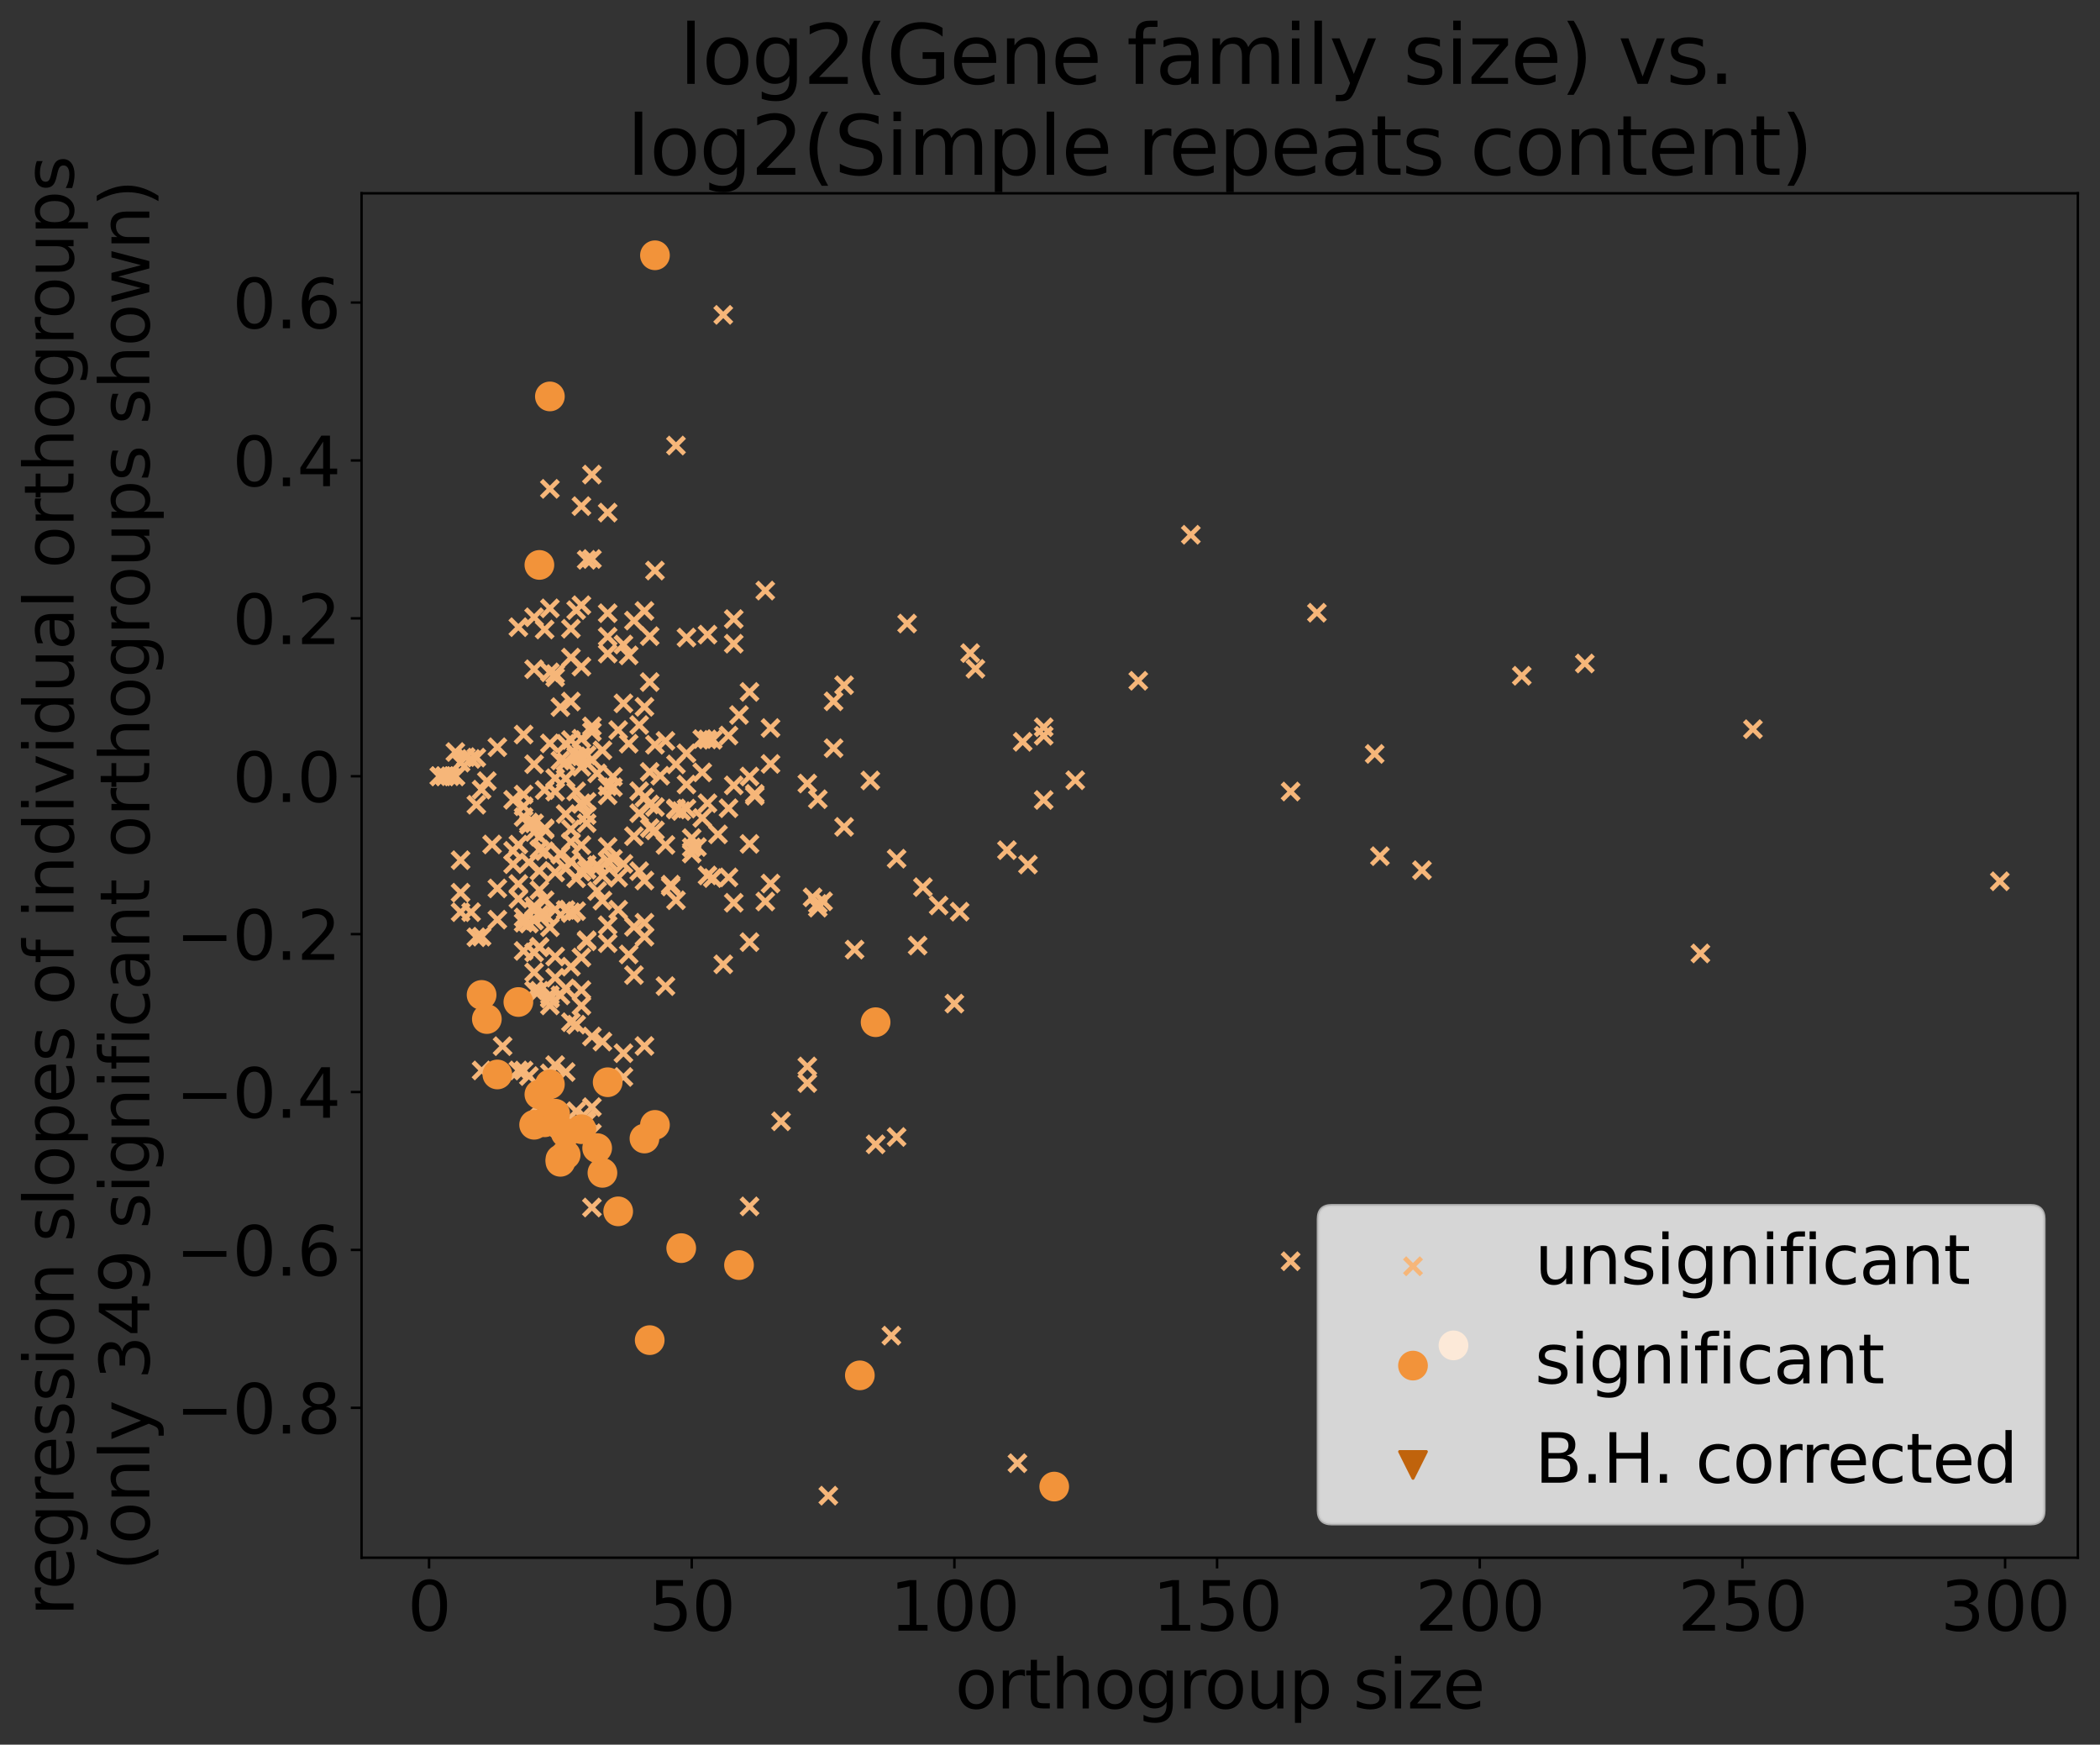 <?xml version="1.0" encoding="utf-8" standalone="no"?>
<!DOCTYPE svg PUBLIC "-//W3C//DTD SVG 1.1//EN"
  "http://www.w3.org/Graphics/SVG/1.1/DTD/svg11.dtd">
<svg xmlns:xlink="http://www.w3.org/1999/xlink" width="682.749pt" height="567.126pt" viewBox="0 0 682.749 567.126" xmlns="http://www.w3.org/2000/svg" version="1.1">
 <rect x="0" y="0" width="682.749" height="567.126" fill="#333333" stroke="none"/>
 <defs>
  <style type="text/css">*{stroke-linejoin: round; stroke-linecap: butt}</style>
 </defs>
 <g id="figure_1">
  <g id="patch_1">
   <path d="M 0 567.126 
L 682.749 567.126 
L 682.749 0 
L 0 0 
L 0 567.126 
z
" style="fill: none"/>
  </g>
  <g id="axes_1">
   <g id="patch_2">
    <path d="M 117.549 506.342 
L 675.549 506.342 
L 675.549 62.822 
L 117.549 62.822 
L 117.549 506.342 
z
" style="fill: none"/>
   </g>
   <g id="PathCollection_1">
    <defs>
     <path id="md6ac0e89dc" d="M -2.739 2.739 
L 2.739 -2.739 
M -2.739 -2.739 
L 2.739 2.739 
" style="stroke: #f6b679; stroke-width: 1.5"/>
    </defs>
    <g clip-path="url(#pdd7144ca65)">
     <use xlink:href="#md6ac0e89dc" x="177.073" y="256.81" style="fill: #f6b679; stroke: #f6b679; stroke-width: 1.5"/>
     <use xlink:href="#md6ac0e89dc" x="238.56" y="293.446" style="fill: #f6b679; stroke: #f6b679; stroke-width: 1.5"/>
     <use xlink:href="#md6ac0e89dc" x="209.524" y="340.01" style="fill: #f6b679; stroke: #f6b679; stroke-width: 1.5"/>
     <use xlink:href="#md6ac0e89dc" x="310.296" y="326.234" style="fill: #f6b679; stroke: #f6b679; stroke-width: 1.5"/>
     <use xlink:href="#md6ac0e89dc" x="178.781" y="326.817" style="fill: #f6b679; stroke: #f6b679; stroke-width: 1.5"/>
     <use xlink:href="#md6ac0e89dc" x="185.613" y="314.217" style="fill: #f6b679; stroke: #f6b679; stroke-width: 1.5"/>
     <use xlink:href="#md6ac0e89dc" x="180.489" y="219.105" style="fill: #f6b679; stroke: #f6b679; stroke-width: 1.5"/>
     <use xlink:href="#md6ac0e89dc" x="163.409" y="340.062" style="fill: #f6b679; stroke: #f6b679; stroke-width: 1.5"/>
     <use xlink:href="#md6ac0e89dc" x="185.613" y="269.554" style="fill: #f6b679; stroke: #f6b679; stroke-width: 1.5"/>
     <use xlink:href="#md6ac0e89dc" x="182.197" y="229.85" style="fill: #f6b679; stroke: #f6b679; stroke-width: 1.5"/>
     <use xlink:href="#md6ac0e89dc" x="230.02" y="261.107" style="fill: #f6b679; stroke: #f6b679; stroke-width: 1.5"/>
     <use xlink:href="#md6ac0e89dc" x="185.613" y="273.716" style="fill: #f6b679; stroke: #f6b679; stroke-width: 1.5"/>
     <use xlink:href="#md6ac0e89dc" x="168.533" y="287.334" style="fill: #f6b679; stroke: #f6b679; stroke-width: 1.5"/>
     <use xlink:href="#md6ac0e89dc" x="177.073" y="269.653" style="fill: #f6b679; stroke: #f6b679; stroke-width: 1.5"/>
     <use xlink:href="#md6ac0e89dc" x="178.781" y="324.599" style="fill: #f6b679; stroke: #f6b679; stroke-width: 1.5"/>
     <use xlink:href="#md6ac0e89dc" x="173.657" y="248.411" style="fill: #f6b679; stroke: #f6b679; stroke-width: 1.5"/>
     <use xlink:href="#md6ac0e89dc" x="170.241" y="238.772" style="fill: #f6b679; stroke: #f6b679; stroke-width: 1.5"/>
     <use xlink:href="#md6ac0e89dc" x="190.737" y="363.667" style="fill: #f6b679; stroke: #f6b679; stroke-width: 1.5"/>
     <use xlink:href="#md6ac0e89dc" x="189.029" y="321.833" style="fill: #f6b679; stroke: #f6b679; stroke-width: 1.5"/>
     <use xlink:href="#md6ac0e89dc" x="339.332" y="260.043" style="fill: #f6b679; stroke: #f6b679; stroke-width: 1.5"/>
     <use xlink:href="#md6ac0e89dc" x="339.332" y="239.164" style="fill: #f6b679; stroke: #f6b679; stroke-width: 1.5"/>
     <use xlink:href="#md6ac0e89dc" x="175.365" y="307.749" style="fill: #f6b679; stroke: #f6b679; stroke-width: 1.5"/>
     <use xlink:href="#md6ac0e89dc" x="387.155" y="173.826" style="fill: #f6b679; stroke: #f6b679; stroke-width: 1.5"/>
     <use xlink:href="#md6ac0e89dc" x="197.569" y="258.51" style="fill: #f6b679; stroke: #f6b679; stroke-width: 1.5"/>
     <use xlink:href="#md6ac0e89dc" x="189.029" y="245.877" style="fill: #f6b679; stroke: #f6b679; stroke-width: 1.5"/>
     <use xlink:href="#md6ac0e89dc" x="182.197" y="247.229" style="fill: #f6b679; stroke: #f6b679; stroke-width: 1.5"/>
     <use xlink:href="#md6ac0e89dc" x="197.569" y="255.583" style="fill: #f6b679; stroke: #f6b679; stroke-width: 1.5"/>
     <use xlink:href="#md6ac0e89dc" x="183.905" y="348.472" style="fill: #f6b679; stroke: #f6b679; stroke-width: 1.5"/>
     <use xlink:href="#md6ac0e89dc" x="274.428" y="222.731" style="fill: #f6b679; stroke: #f6b679; stroke-width: 1.5"/>
     <use xlink:href="#md6ac0e89dc" x="219.772" y="263.14" style="fill: #f6b679; stroke: #f6b679; stroke-width: 1.5"/>
     <use xlink:href="#md6ac0e89dc" x="144.621" y="252.32" style="fill: #f6b679; stroke: #f6b679; stroke-width: 1.5"/>
     <use xlink:href="#md6ac0e89dc" x="370.075" y="221.287" style="fill: #f6b679; stroke: #f6b679; stroke-width: 1.5"/>
     <use xlink:href="#md6ac0e89dc" x="248.808" y="191.976" style="fill: #f6b679; stroke: #f6b679; stroke-width: 1.5"/>
     <use xlink:href="#md6ac0e89dc" x="202.693" y="342.35" style="fill: #f6b679; stroke: #f6b679; stroke-width: 1.5"/>
     <use xlink:href="#md6ac0e89dc" x="243.684" y="274.32" style="fill: #f6b679; stroke: #f6b679; stroke-width: 1.5"/>
     <use xlink:href="#md6ac0e89dc" x="209.524" y="259.235" style="fill: #f6b679; stroke: #f6b679; stroke-width: 1.5"/>
     <use xlink:href="#md6ac0e89dc" x="190.737" y="281.023" style="fill: #f6b679; stroke: #f6b679; stroke-width: 1.5"/>
     <use xlink:href="#md6ac0e89dc" x="177.073" y="366.431" style="fill: #f6b679; stroke: #f6b679; stroke-width: 1.5"/>
     <use xlink:href="#md6ac0e89dc" x="189.029" y="283.296" style="fill: #f6b679; stroke: #f6b679; stroke-width: 1.5"/>
     <use xlink:href="#md6ac0e89dc" x="223.188" y="244.865" style="fill: #f6b679; stroke: #f6b679; stroke-width: 1.5"/>
     <use xlink:href="#md6ac0e89dc" x="166.825" y="276.577" style="fill: #f6b679; stroke: #f6b679; stroke-width: 1.5"/>
     <use xlink:href="#md6ac0e89dc" x="211.232" y="206.786" style="fill: #f6b679; stroke: #f6b679; stroke-width: 1.5"/>
     <use xlink:href="#md6ac0e89dc" x="168.533" y="292.171" style="fill: #f6b679; stroke: #f6b679; stroke-width: 1.5"/>
     <use xlink:href="#md6ac0e89dc" x="189.029" y="164.518" style="fill: #f6b679; stroke: #f6b679; stroke-width: 1.5"/>
     <use xlink:href="#md6ac0e89dc" x="187.321" y="296.18" style="fill: #f6b679; stroke: #f6b679; stroke-width: 1.5"/>
     <use xlink:href="#md6ac0e89dc" x="190.737" y="264.961" style="fill: #f6b679; stroke: #f6b679; stroke-width: 1.5"/>
     <use xlink:href="#md6ac0e89dc" x="144.621" y="252.32" style="fill: #f6b679; stroke: #f6b679; stroke-width: 1.5"/>
     <use xlink:href="#md6ac0e89dc" x="209.524" y="286.231" style="fill: #f6b679; stroke: #f6b679; stroke-width: 1.5"/>
     <use xlink:href="#md6ac0e89dc" x="243.684" y="252.408" style="fill: #f6b679; stroke: #f6b679; stroke-width: 1.5"/>
     <use xlink:href="#md6ac0e89dc" x="189.029" y="240.119" style="fill: #f6b679; stroke: #f6b679; stroke-width: 1.5"/>
     <use xlink:href="#md6ac0e89dc" x="173.657" y="299.227" style="fill: #f6b679; stroke: #f6b679; stroke-width: 1.5"/>
     <use xlink:href="#md6ac0e89dc" x="207.816" y="257.167" style="fill: #f6b679; stroke: #f6b679; stroke-width: 1.5"/>
     <use xlink:href="#md6ac0e89dc" x="178.781" y="323.467" style="fill: #f6b679; stroke: #f6b679; stroke-width: 1.5"/>
     <use xlink:href="#md6ac0e89dc" x="209.524" y="198.597" style="fill: #f6b679; stroke: #f6b679; stroke-width: 1.5"/>
     <use xlink:href="#md6ac0e89dc" x="180.489" y="295.657" style="fill: #f6b679; stroke: #f6b679; stroke-width: 1.5"/>
     <use xlink:href="#md6ac0e89dc" x="149.745" y="290.177" style="fill: #f6b679; stroke: #f6b679; stroke-width: 1.5"/>
     <use xlink:href="#md6ac0e89dc" x="166.825" y="259.988" style="fill: #f6b679; stroke: #f6b679; stroke-width: 1.5"/>
     <use xlink:href="#md6ac0e89dc" x="175.365" y="322.044" style="fill: #f6b679; stroke: #f6b679; stroke-width: 1.5"/>
     <use xlink:href="#md6ac0e89dc" x="149.745" y="279.614" style="fill: #f6b679; stroke: #f6b679; stroke-width: 1.5"/>
     <use xlink:href="#md6ac0e89dc" x="158.285" y="253.911" style="fill: #f6b679; stroke: #f6b679; stroke-width: 1.5"/>
     <use xlink:href="#md6ac0e89dc" x="216.356" y="320.546" style="fill: #f6b679; stroke: #f6b679; stroke-width: 1.5"/>
     <use xlink:href="#md6ac0e89dc" x="221.48" y="263.632" style="fill: #f6b679; stroke: #f6b679; stroke-width: 1.5"/>
     <use xlink:href="#md6ac0e89dc" x="192.445" y="246.909" style="fill: #f6b679; stroke: #f6b679; stroke-width: 1.5"/>
     <use xlink:href="#md6ac0e89dc" x="243.684" y="224.913" style="fill: #f6b679; stroke: #f6b679; stroke-width: 1.5"/>
     <use xlink:href="#md6ac0e89dc" x="250.516" y="248.318" style="fill: #f6b679; stroke: #f6b679; stroke-width: 1.5"/>
     <use xlink:href="#md6ac0e89dc" x="185.613" y="213.755" style="fill: #f6b679; stroke: #f6b679; stroke-width: 1.5"/>
     <use xlink:href="#md6ac0e89dc" x="170.241" y="309.102" style="fill: #f6b679; stroke: #f6b679; stroke-width: 1.5"/>
     <use xlink:href="#md6ac0e89dc" x="175.365" y="355.814" style="fill: #f6b679; stroke: #f6b679; stroke-width: 1.5"/>
     <use xlink:href="#md6ac0e89dc" x="199.277" y="255.876" style="fill: #f6b679; stroke: #f6b679; stroke-width: 1.5"/>
     <use xlink:href="#md6ac0e89dc" x="211.232" y="261.514" style="fill: #f6b679; stroke: #f6b679; stroke-width: 1.5"/>
     <use xlink:href="#md6ac0e89dc" x="142.913" y="252.32" style="fill: #f6b679; stroke: #f6b679; stroke-width: 1.5"/>
     <use xlink:href="#md6ac0e89dc" x="267.596" y="292.978" style="fill: #f6b679; stroke: #f6b679; stroke-width: 1.5"/>
     <use xlink:href="#md6ac0e89dc" x="228.312" y="240.247" style="fill: #f6b679; stroke: #f6b679; stroke-width: 1.5"/>
     <use xlink:href="#md6ac0e89dc" x="159.993" y="274.501" style="fill: #f6b679; stroke: #f6b679; stroke-width: 1.5"/>
     <use xlink:href="#md6ac0e89dc" x="178.781" y="158.914" style="fill: #f6b679; stroke: #f6b679; stroke-width: 1.5"/>
     <use xlink:href="#md6ac0e89dc" x="282.968" y="253.702" style="fill: #f6b679; stroke: #f6b679; stroke-width: 1.5"/>
     <use xlink:href="#md6ac0e89dc" x="248.808" y="293.04" style="fill: #f6b679; stroke: #f6b679; stroke-width: 1.5"/>
     <use xlink:href="#md6ac0e89dc" x="180.489" y="220.153" style="fill: #f6b679; stroke: #f6b679; stroke-width: 1.5"/>
     <use xlink:href="#md6ac0e89dc" x="189.029" y="196.727" style="fill: #f6b679; stroke: #f6b679; stroke-width: 1.5"/>
     <use xlink:href="#md6ac0e89dc" x="185.613" y="296.556" style="fill: #f6b679; stroke: #f6b679; stroke-width: 1.5"/>
     <use xlink:href="#md6ac0e89dc" x="238.56" y="255.284" style="fill: #f6b679; stroke: #f6b679; stroke-width: 1.5"/>
     <use xlink:href="#md6ac0e89dc" x="171.949" y="349.787" style="fill: #f6b679; stroke: #f6b679; stroke-width: 1.5"/>
     <use xlink:href="#md6ac0e89dc" x="173.657" y="294.596" style="fill: #f6b679; stroke: #f6b679; stroke-width: 1.5"/>
     <use xlink:href="#md6ac0e89dc" x="197.569" y="279.872" style="fill: #f6b679; stroke: #f6b679; stroke-width: 1.5"/>
     <use xlink:href="#md6ac0e89dc" x="446.935" y="245.066" style="fill: #f6b679; stroke: #f6b679; stroke-width: 1.5"/>
     <use xlink:href="#md6ac0e89dc" x="245.392" y="258.051" style="fill: #f6b679; stroke: #f6b679; stroke-width: 1.5"/>
     <use xlink:href="#md6ac0e89dc" x="183.905" y="264.611" style="fill: #f6b679; stroke: #f6b679; stroke-width: 1.5"/>
     <use xlink:href="#md6ac0e89dc" x="200.985" y="237.316" style="fill: #f6b679; stroke: #f6b679; stroke-width: 1.5"/>
     <use xlink:href="#md6ac0e89dc" x="419.607" y="409.977" style="fill: #f6b679; stroke: #f6b679; stroke-width: 1.5"/>
     <use xlink:href="#md6ac0e89dc" x="209.524" y="229.768" style="fill: #f6b679; stroke: #f6b679; stroke-width: 1.5"/>
     <use xlink:href="#md6ac0e89dc" x="175.365" y="289.335" style="fill: #f6b679; stroke: #f6b679; stroke-width: 1.5"/>
     <use xlink:href="#md6ac0e89dc" x="156.577" y="304.469" style="fill: #f6b679; stroke: #f6b679; stroke-width: 1.5"/>
     <use xlink:href="#md6ac0e89dc" x="462.307" y="282.867" style="fill: #f6b679; stroke: #f6b679; stroke-width: 1.5"/>
     <use xlink:href="#md6ac0e89dc" x="185.613" y="332.285" style="fill: #f6b679; stroke: #f6b679; stroke-width: 1.5"/>
     <use xlink:href="#md6ac0e89dc" x="223.188" y="255.011" style="fill: #f6b679; stroke: #f6b679; stroke-width: 1.5"/>
     <use xlink:href="#md6ac0e89dc" x="185.613" y="296.808" style="fill: #f6b679; stroke: #f6b679; stroke-width: 1.5"/>
     <use xlink:href="#md6ac0e89dc" x="231.728" y="240.489" style="fill: #f6b679; stroke: #f6b679; stroke-width: 1.5"/>
     <use xlink:href="#md6ac0e89dc" x="178.781" y="218.553" style="fill: #f6b679; stroke: #f6b679; stroke-width: 1.5"/>
     <use xlink:href="#md6ac0e89dc" x="190.737" y="245.486" style="fill: #f6b679; stroke: #f6b679; stroke-width: 1.5"/>
     <use xlink:href="#md6ac0e89dc" x="199.277" y="279.204" style="fill: #f6b679; stroke: #f6b679; stroke-width: 1.5"/>
     <use xlink:href="#md6ac0e89dc" x="173.657" y="309.592" style="fill: #f6b679; stroke: #f6b679; stroke-width: 1.5"/>
     <use xlink:href="#md6ac0e89dc" x="142.913" y="252.32" style="fill: #f6b679; stroke: #f6b679; stroke-width: 1.5"/>
     <use xlink:href="#md6ac0e89dc" x="180.489" y="310.937" style="fill: #f6b679; stroke: #f6b679; stroke-width: 1.5"/>
     <use xlink:href="#md6ac0e89dc" x="250.516" y="236.646" style="fill: #f6b679; stroke: #f6b679; stroke-width: 1.5"/>
     <use xlink:href="#md6ac0e89dc" x="339.332" y="236.403" style="fill: #f6b679; stroke: #f6b679; stroke-width: 1.5"/>
     <use xlink:href="#md6ac0e89dc" x="212.94" y="269.929" style="fill: #f6b679; stroke: #f6b679; stroke-width: 1.5"/>
     <use xlink:href="#md6ac0e89dc" x="175.365" y="276.134" style="fill: #f6b679; stroke: #f6b679; stroke-width: 1.5"/>
     <use xlink:href="#md6ac0e89dc" x="178.781" y="301.403" style="fill: #f6b679; stroke: #f6b679; stroke-width: 1.5"/>
     <use xlink:href="#md6ac0e89dc" x="161.701" y="288.794" style="fill: #f6b679; stroke: #f6b679; stroke-width: 1.5"/>
     <use xlink:href="#md6ac0e89dc" x="277.844" y="308.674" style="fill: #f6b679; stroke: #f6b679; stroke-width: 1.5"/>
     <use xlink:href="#md6ac0e89dc" x="223.188" y="262.848" style="fill: #f6b679; stroke: #f6b679; stroke-width: 1.5"/>
     <use xlink:href="#md6ac0e89dc" x="209.524" y="304.488" style="fill: #f6b679; stroke: #f6b679; stroke-width: 1.5"/>
     <use xlink:href="#md6ac0e89dc" x="189.029" y="249.267" style="fill: #f6b679; stroke: #f6b679; stroke-width: 1.5"/>
     <use xlink:href="#md6ac0e89dc" x="166.825" y="280.917" style="fill: #f6b679; stroke: #f6b679; stroke-width: 1.5"/>
     <use xlink:href="#md6ac0e89dc" x="192.445" y="154.264" style="fill: #f6b679; stroke: #f6b679; stroke-width: 1.5"/>
     <use xlink:href="#md6ac0e89dc" x="175.365" y="297.395" style="fill: #f6b679; stroke: #f6b679; stroke-width: 1.5"/>
     <use xlink:href="#md6ac0e89dc" x="207.816" y="264.33" style="fill: #f6b679; stroke: #f6b679; stroke-width: 1.5"/>
     <use xlink:href="#md6ac0e89dc" x="226.604" y="275.332" style="fill: #f6b679; stroke: #f6b679; stroke-width: 1.5"/>
     <use xlink:href="#md6ac0e89dc" x="265.888" y="295.047" style="fill: #f6b679; stroke: #f6b679; stroke-width: 1.5"/>
     <use xlink:href="#md6ac0e89dc" x="262.472" y="254.689" style="fill: #f6b679; stroke: #f6b679; stroke-width: 1.5"/>
     <use xlink:href="#md6ac0e89dc" x="173.657" y="270.445" style="fill: #f6b679; stroke: #f6b679; stroke-width: 1.5"/>
     <use xlink:href="#md6ac0e89dc" x="154.869" y="261.587" style="fill: #f6b679; stroke: #f6b679; stroke-width: 1.5"/>
     <use xlink:href="#md6ac0e89dc" x="189.029" y="311.239" style="fill: #f6b679; stroke: #f6b679; stroke-width: 1.5"/>
     <use xlink:href="#md6ac0e89dc" x="265.888" y="293.823" style="fill: #f6b679; stroke: #f6b679; stroke-width: 1.5"/>
     <use xlink:href="#md6ac0e89dc" x="204.4" y="241.745" style="fill: #f6b679; stroke: #f6b679; stroke-width: 1.5"/>
     <use xlink:href="#md6ac0e89dc" x="194.153" y="251.386" style="fill: #f6b679; stroke: #f6b679; stroke-width: 1.5"/>
     <use xlink:href="#md6ac0e89dc" x="183.905" y="247.661" style="fill: #f6b679; stroke: #f6b679; stroke-width: 1.5"/>
     <use xlink:href="#md6ac0e89dc" x="171.949" y="280.293" style="fill: #f6b679; stroke: #f6b679; stroke-width: 1.5"/>
     <use xlink:href="#md6ac0e89dc" x="206.108" y="316.962" style="fill: #f6b679; stroke: #f6b679; stroke-width: 1.5"/>
     <use xlink:href="#md6ac0e89dc" x="230.02" y="240.345" style="fill: #f6b679; stroke: #f6b679; stroke-width: 1.5"/>
     <use xlink:href="#md6ac0e89dc" x="182.197" y="277.507" style="fill: #f6b679; stroke: #f6b679; stroke-width: 1.5"/>
     <use xlink:href="#md6ac0e89dc" x="183.905" y="295.804" style="fill: #f6b679; stroke: #f6b679; stroke-width: 1.5"/>
     <use xlink:href="#md6ac0e89dc" x="274.428" y="268.785" style="fill: #f6b679; stroke: #f6b679; stroke-width: 1.5"/>
     <use xlink:href="#md6ac0e89dc" x="148.037" y="252.32" style="fill: #f6b679; stroke: #f6b679; stroke-width: 1.5"/>
     <use xlink:href="#md6ac0e89dc" x="182.197" y="277.825" style="fill: #f6b679; stroke: #f6b679; stroke-width: 1.5"/>
     <use xlink:href="#md6ac0e89dc" x="180.489" y="252.952" style="fill: #f6b679; stroke: #f6b679; stroke-width: 1.5"/>
     <use xlink:href="#md6ac0e89dc" x="428.147" y="199.171" style="fill: #f6b679; stroke: #f6b679; stroke-width: 1.5"/>
     <use xlink:href="#md6ac0e89dc" x="265.888" y="259.795" style="fill: #f6b679; stroke: #f6b679; stroke-width: 1.5"/>
     <use xlink:href="#md6ac0e89dc" x="231.728" y="285.42" style="fill: #f6b679; stroke: #f6b679; stroke-width: 1.5"/>
     <use xlink:href="#md6ac0e89dc" x="262.472" y="352.054" style="fill: #f6b679; stroke: #f6b679; stroke-width: 1.5"/>
     <use xlink:href="#md6ac0e89dc" x="202.693" y="228.631" style="fill: #f6b679; stroke: #f6b679; stroke-width: 1.5"/>
     <use xlink:href="#md6ac0e89dc" x="214.648" y="252.15" style="fill: #f6b679; stroke: #f6b679; stroke-width: 1.5"/>
     <use xlink:href="#md6ac0e89dc" x="187.321" y="361.213" style="fill: #f6b679; stroke: #f6b679; stroke-width: 1.5"/>
     <use xlink:href="#md6ac0e89dc" x="219.772" y="248.471" style="fill: #f6b679; stroke: #f6b679; stroke-width: 1.5"/>
     <use xlink:href="#md6ac0e89dc" x="185.613" y="280.023" style="fill: #f6b679; stroke: #f6b679; stroke-width: 1.5"/>
     <use xlink:href="#md6ac0e89dc" x="173.657" y="316.075" style="fill: #f6b679; stroke: #f6b679; stroke-width: 1.5"/>
     <use xlink:href="#md6ac0e89dc" x="192.445" y="359.88" style="fill: #f6b679; stroke: #f6b679; stroke-width: 1.5"/>
     <use xlink:href="#md6ac0e89dc" x="236.852" y="262.721" style="fill: #f6b679; stroke: #f6b679; stroke-width: 1.5"/>
     <use xlink:href="#md6ac0e89dc" x="207.816" y="235.672" style="fill: #f6b679; stroke: #f6b679; stroke-width: 1.5"/>
     <use xlink:href="#md6ac0e89dc" x="219.772" y="144.821" style="fill: #f6b679; stroke: #f6b679; stroke-width: 1.5"/>
     <use xlink:href="#md6ac0e89dc" x="190.737" y="260.678" style="fill: #f6b679; stroke: #f6b679; stroke-width: 1.5"/>
     <use xlink:href="#md6ac0e89dc" x="154.869" y="304.668" style="fill: #f6b679; stroke: #f6b679; stroke-width: 1.5"/>
     <use xlink:href="#md6ac0e89dc" x="236.852" y="239.094" style="fill: #f6b679; stroke: #f6b679; stroke-width: 1.5"/>
     <use xlink:href="#md6ac0e89dc" x="180.489" y="317.809" style="fill: #f6b679; stroke: #f6b679; stroke-width: 1.5"/>
     <use xlink:href="#md6ac0e89dc" x="178.781" y="197.743" style="fill: #f6b679; stroke: #f6b679; stroke-width: 1.5"/>
     <use xlink:href="#md6ac0e89dc" x="142.913" y="252.32" style="fill: #f6b679; stroke: #f6b679; stroke-width: 1.5"/>
     <use xlink:href="#md6ac0e89dc" x="216.356" y="240.839" style="fill: #f6b679; stroke: #f6b679; stroke-width: 1.5"/>
     <use xlink:href="#md6ac0e89dc" x="230.02" y="206.283" style="fill: #f6b679; stroke: #f6b679; stroke-width: 1.5"/>
     <use xlink:href="#md6ac0e89dc" x="197.569" y="275.289" style="fill: #f6b679; stroke: #f6b679; stroke-width: 1.5"/>
     <use xlink:href="#md6ac0e89dc" x="332.5" y="241.128" style="fill: #f6b679; stroke: #f6b679; stroke-width: 1.5"/>
     <use xlink:href="#md6ac0e89dc" x="168.533" y="274.545" style="fill: #f6b679; stroke: #f6b679; stroke-width: 1.5"/>
     <use xlink:href="#md6ac0e89dc" x="271.012" y="227.97" style="fill: #f6b679; stroke: #f6b679; stroke-width: 1.5"/>
     <use xlink:href="#md6ac0e89dc" x="182.197" y="323.555" style="fill: #f6b679; stroke: #f6b679; stroke-width: 1.5"/>
     <use xlink:href="#md6ac0e89dc" x="218.064" y="288.163" style="fill: #f6b679; stroke: #f6b679; stroke-width: 1.5"/>
     <use xlink:href="#md6ac0e89dc" x="197.569" y="212.449" style="fill: #f6b679; stroke: #f6b679; stroke-width: 1.5"/>
     <use xlink:href="#md6ac0e89dc" x="177.073" y="276.665" style="fill: #f6b679; stroke: #f6b679; stroke-width: 1.5"/>
     <use xlink:href="#md6ac0e89dc" x="149.745" y="247.9" style="fill: #f6b679; stroke: #f6b679; stroke-width: 1.5"/>
     <use xlink:href="#md6ac0e89dc" x="330.792" y="475.629" style="fill: #f6b679; stroke: #f6b679; stroke-width: 1.5"/>
     <use xlink:href="#md6ac0e89dc" x="190.737" y="267.572" style="fill: #f6b679; stroke: #f6b679; stroke-width: 1.5"/>
     <use xlink:href="#md6ac0e89dc" x="187.321" y="245.866" style="fill: #f6b679; stroke: #f6b679; stroke-width: 1.5"/>
     <use xlink:href="#md6ac0e89dc" x="194.153" y="281.247" style="fill: #f6b679; stroke: #f6b679; stroke-width: 1.5"/>
     <use xlink:href="#md6ac0e89dc" x="212.94" y="242.087" style="fill: #f6b679; stroke: #f6b679; stroke-width: 1.5"/>
     <use xlink:href="#md6ac0e89dc" x="209.524" y="299.941" style="fill: #f6b679; stroke: #f6b679; stroke-width: 1.5"/>
     <use xlink:href="#md6ac0e89dc" x="219.772" y="262.781" style="fill: #f6b679; stroke: #f6b679; stroke-width: 1.5"/>
     <use xlink:href="#md6ac0e89dc" x="189.029" y="261.314" style="fill: #f6b679; stroke: #f6b679; stroke-width: 1.5"/>
     <use xlink:href="#md6ac0e89dc" x="243.684" y="306.242" style="fill: #f6b679; stroke: #f6b679; stroke-width: 1.5"/>
     <use xlink:href="#md6ac0e89dc" x="171.949" y="268.084" style="fill: #f6b679; stroke: #f6b679; stroke-width: 1.5"/>
     <use xlink:href="#md6ac0e89dc" x="187.321" y="285.497" style="fill: #f6b679; stroke: #f6b679; stroke-width: 1.5"/>
     <use xlink:href="#md6ac0e89dc" x="175.365" y="271.967" style="fill: #f6b679; stroke: #f6b679; stroke-width: 1.5"/>
     <use xlink:href="#md6ac0e89dc" x="171.949" y="300.207" style="fill: #f6b679; stroke: #f6b679; stroke-width: 1.5"/>
     <use xlink:href="#md6ac0e89dc" x="262.472" y="346.654" style="fill: #f6b679; stroke: #f6b679; stroke-width: 1.5"/>
     <use xlink:href="#md6ac0e89dc" x="223.188" y="207.237" style="fill: #f6b679; stroke: #f6b679; stroke-width: 1.5"/>
     <use xlink:href="#md6ac0e89dc" x="146.329" y="252.32" style="fill: #f6b679; stroke: #f6b679; stroke-width: 1.5"/>
     <use xlink:href="#md6ac0e89dc" x="419.607" y="257.292" style="fill: #f6b679; stroke: #f6b679; stroke-width: 1.5"/>
     <use xlink:href="#md6ac0e89dc" x="200.985" y="295.706" style="fill: #f6b679; stroke: #f6b679; stroke-width: 1.5"/>
     <use xlink:href="#md6ac0e89dc" x="183.905" y="282.275" style="fill: #f6b679; stroke: #f6b679; stroke-width: 1.5"/>
     <use xlink:href="#md6ac0e89dc" x="156.577" y="256.68" style="fill: #f6b679; stroke: #f6b679; stroke-width: 1.5"/>
     <use xlink:href="#md6ac0e89dc" x="173.657" y="321.978" style="fill: #f6b679; stroke: #f6b679; stroke-width: 1.5"/>
     <use xlink:href="#md6ac0e89dc" x="224.896" y="272.43" style="fill: #f6b679; stroke: #f6b679; stroke-width: 1.5"/>
     <use xlink:href="#md6ac0e89dc" x="171.949" y="267.364" style="fill: #f6b679; stroke: #f6b679; stroke-width: 1.5"/>
     <use xlink:href="#md6ac0e89dc" x="207.816" y="283.174" style="fill: #f6b679; stroke: #f6b679; stroke-width: 1.5"/>
     <use xlink:href="#md6ac0e89dc" x="515.254" y="215.67" style="fill: #f6b679; stroke: #f6b679; stroke-width: 1.5"/>
     <use xlink:href="#md6ac0e89dc" x="183.905" y="253.085" style="fill: #f6b679; stroke: #f6b679; stroke-width: 1.5"/>
     <use xlink:href="#md6ac0e89dc" x="192.445" y="336.918" style="fill: #f6b679; stroke: #f6b679; stroke-width: 1.5"/>
     <use xlink:href="#md6ac0e89dc" x="168.533" y="347.958" style="fill: #f6b679; stroke: #f6b679; stroke-width: 1.5"/>
     <use xlink:href="#md6ac0e89dc" x="569.91" y="237.031" style="fill: #f6b679; stroke: #f6b679; stroke-width: 1.5"/>
     <use xlink:href="#md6ac0e89dc" x="153.161" y="246.699" style="fill: #f6b679; stroke: #f6b679; stroke-width: 1.5"/>
     <use xlink:href="#md6ac0e89dc" x="187.321" y="257.247" style="fill: #f6b679; stroke: #f6b679; stroke-width: 1.5"/>
     <use xlink:href="#md6ac0e89dc" x="192.445" y="181.712" style="fill: #f6b679; stroke: #f6b679; stroke-width: 1.5"/>
     <use xlink:href="#md6ac0e89dc" x="219.772" y="292.638" style="fill: #f6b679; stroke: #f6b679; stroke-width: 1.5"/>
     <use xlink:href="#md6ac0e89dc" x="190.737" y="305.982" style="fill: #f6b679; stroke: #f6b679; stroke-width: 1.5"/>
     <use xlink:href="#md6ac0e89dc" x="195.861" y="338.58" style="fill: #f6b679; stroke: #f6b679; stroke-width: 1.5"/>
     <use xlink:href="#md6ac0e89dc" x="211.232" y="269.193" style="fill: #f6b679; stroke: #f6b679; stroke-width: 1.5"/>
     <use xlink:href="#md6ac0e89dc" x="178.781" y="241.647" style="fill: #f6b679; stroke: #f6b679; stroke-width: 1.5"/>
     <use xlink:href="#md6ac0e89dc" x="183.905" y="241.771" style="fill: #f6b679; stroke: #f6b679; stroke-width: 1.5"/>
     <use xlink:href="#md6ac0e89dc" x="190.737" y="282.73" style="fill: #f6b679; stroke: #f6b679; stroke-width: 1.5"/>
     <use xlink:href="#md6ac0e89dc" x="180.489" y="257.324" style="fill: #f6b679; stroke: #f6b679; stroke-width: 1.5"/>
     <use xlink:href="#md6ac0e89dc" x="180.489" y="346.215" style="fill: #f6b679; stroke: #f6b679; stroke-width: 1.5"/>
     <use xlink:href="#md6ac0e89dc" x="149.745" y="296.507" style="fill: #f6b679; stroke: #f6b679; stroke-width: 1.5"/>
     <use xlink:href="#md6ac0e89dc" x="271.012" y="243.204" style="fill: #f6b679; stroke: #f6b679; stroke-width: 1.5"/>
     <use xlink:href="#md6ac0e89dc" x="177.073" y="269.264" style="fill: #f6b679; stroke: #f6b679; stroke-width: 1.5"/>
     <use xlink:href="#md6ac0e89dc" x="185.613" y="228.04" style="fill: #f6b679; stroke: #f6b679; stroke-width: 1.5"/>
     <use xlink:href="#md6ac0e89dc" x="173.657" y="295.937" style="fill: #f6b679; stroke: #f6b679; stroke-width: 1.5"/>
     <use xlink:href="#md6ac0e89dc" x="190.737" y="181.978" style="fill: #f6b679; stroke: #f6b679; stroke-width: 1.5"/>
     <use xlink:href="#md6ac0e89dc" x="250.516" y="287.204" style="fill: #f6b679; stroke: #f6b679; stroke-width: 1.5"/>
     <use xlink:href="#md6ac0e89dc" x="173.657" y="267.634" style="fill: #f6b679; stroke: #f6b679; stroke-width: 1.5"/>
     <use xlink:href="#md6ac0e89dc" x="298.34" y="307.357" style="fill: #f6b679; stroke: #f6b679; stroke-width: 1.5"/>
     <use xlink:href="#md6ac0e89dc" x="224.896" y="277.459" style="fill: #f6b679; stroke: #f6b679; stroke-width: 1.5"/>
     <use xlink:href="#md6ac0e89dc" x="228.312" y="251.066" style="fill: #f6b679; stroke: #f6b679; stroke-width: 1.5"/>
     <use xlink:href="#md6ac0e89dc" x="180.489" y="283.585" style="fill: #f6b679; stroke: #f6b679; stroke-width: 1.5"/>
     <use xlink:href="#md6ac0e89dc" x="552.83" y="309.929" style="fill: #f6b679; stroke: #f6b679; stroke-width: 1.5"/>
     <use xlink:href="#md6ac0e89dc" x="235.144" y="313.464" style="fill: #f6b679; stroke: #f6b679; stroke-width: 1.5"/>
     <use xlink:href="#md6ac0e89dc" x="216.356" y="274.653" style="fill: #f6b679; stroke: #f6b679; stroke-width: 1.5"/>
     <use xlink:href="#md6ac0e89dc" x="170.241" y="265.589" style="fill: #f6b679; stroke: #f6b679; stroke-width: 1.5"/>
     <use xlink:href="#md6ac0e89dc" x="291.508" y="279.126" style="fill: #f6b679; stroke: #f6b679; stroke-width: 1.5"/>
     <use xlink:href="#md6ac0e89dc" x="202.693" y="350.079" style="fill: #f6b679; stroke: #f6b679; stroke-width: 1.5"/>
     <use xlink:href="#md6ac0e89dc" x="153.161" y="296.507" style="fill: #f6b679; stroke: #f6b679; stroke-width: 1.5"/>
     <use xlink:href="#md6ac0e89dc" x="230.02" y="284.571" style="fill: #f6b679; stroke: #f6b679; stroke-width: 1.5"/>
     <use xlink:href="#md6ac0e89dc" x="334.208" y="281.026" style="fill: #f6b679; stroke: #f6b679; stroke-width: 1.5"/>
     <use xlink:href="#md6ac0e89dc" x="206.108" y="301.283" style="fill: #f6b679; stroke: #f6b679; stroke-width: 1.5"/>
     <use xlink:href="#md6ac0e89dc" x="197.569" y="166.622" style="fill: #f6b679; stroke: #f6b679; stroke-width: 1.5"/>
     <use xlink:href="#md6ac0e89dc" x="224.896" y="275.459" style="fill: #f6b679; stroke: #f6b679; stroke-width: 1.5"/>
     <use xlink:href="#md6ac0e89dc" x="650.186" y="286.464" style="fill: #f6b679; stroke: #f6b679; stroke-width: 1.5"/>
     <use xlink:href="#md6ac0e89dc" x="192.445" y="368.368" style="fill: #f6b679; stroke: #f6b679; stroke-width: 1.5"/>
     <use xlink:href="#md6ac0e89dc" x="192.445" y="237.891" style="fill: #f6b679; stroke: #f6b679; stroke-width: 1.5"/>
     <use xlink:href="#md6ac0e89dc" x="170.241" y="298.248" style="fill: #f6b679; stroke: #f6b679; stroke-width: 1.5"/>
     <use xlink:href="#md6ac0e89dc" x="202.693" y="209.507" style="fill: #f6b679; stroke: #f6b679; stroke-width: 1.5"/>
     <use xlink:href="#md6ac0e89dc" x="448.643" y="278.3" style="fill: #f6b679; stroke: #f6b679; stroke-width: 1.5"/>
     <use xlink:href="#md6ac0e89dc" x="238.56" y="209.245" style="fill: #f6b679; stroke: #f6b679; stroke-width: 1.5"/>
     <use xlink:href="#md6ac0e89dc" x="161.701" y="242.882" style="fill: #f6b679; stroke: #f6b679; stroke-width: 1.5"/>
     <use xlink:href="#md6ac0e89dc" x="349.58" y="253.626" style="fill: #f6b679; stroke: #f6b679; stroke-width: 1.5"/>
     <use xlink:href="#md6ac0e89dc" x="144.621" y="252.32" style="fill: #f6b679; stroke: #f6b679; stroke-width: 1.5"/>
     <use xlink:href="#md6ac0e89dc" x="494.759" y="219.666" style="fill: #f6b679; stroke: #f6b679; stroke-width: 1.5"/>
     <use xlink:href="#md6ac0e89dc" x="197.569" y="300.769" style="fill: #f6b679; stroke: #f6b679; stroke-width: 1.5"/>
     <use xlink:href="#md6ac0e89dc" x="189.029" y="216.697" style="fill: #f6b679; stroke: #f6b679; stroke-width: 1.5"/>
     <use xlink:href="#md6ac0e89dc" x="312.004" y="296.349" style="fill: #f6b679; stroke: #f6b679; stroke-width: 1.5"/>
     <use xlink:href="#md6ac0e89dc" x="151.453" y="246.096" style="fill: #f6b679; stroke: #f6b679; stroke-width: 1.5"/>
     <use xlink:href="#md6ac0e89dc" x="183.905" y="321.276" style="fill: #f6b679; stroke: #f6b679; stroke-width: 1.5"/>
     <use xlink:href="#md6ac0e89dc" x="300.048" y="288.373" style="fill: #f6b679; stroke: #f6b679; stroke-width: 1.5"/>
     <use xlink:href="#md6ac0e89dc" x="178.781" y="348.907" style="fill: #f6b679; stroke: #f6b679; stroke-width: 1.5"/>
     <use xlink:href="#md6ac0e89dc" x="173.657" y="217.538" style="fill: #f6b679; stroke: #f6b679; stroke-width: 1.5"/>
     <use xlink:href="#md6ac0e89dc" x="197.569" y="306.59" style="fill: #f6b679; stroke: #f6b679; stroke-width: 1.5"/>
     <use xlink:href="#md6ac0e89dc" x="206.108" y="271.805" style="fill: #f6b679; stroke: #f6b679; stroke-width: 1.5"/>
     <use xlink:href="#md6ac0e89dc" x="175.365" y="307.926" style="fill: #f6b679; stroke: #f6b679; stroke-width: 1.5"/>
     <use xlink:href="#md6ac0e89dc" x="269.304" y="486.182" style="fill: #f6b679; stroke: #f6b679; stroke-width: 1.5"/>
     <use xlink:href="#md6ac0e89dc" x="192.445" y="392.509" style="fill: #f6b679; stroke: #f6b679; stroke-width: 1.5"/>
     <use xlink:href="#md6ac0e89dc" x="233.436" y="271.218" style="fill: #f6b679; stroke: #f6b679; stroke-width: 1.5"/>
     <use xlink:href="#md6ac0e89dc" x="195.861" y="292.753" style="fill: #f6b679; stroke: #f6b679; stroke-width: 1.5"/>
     <use xlink:href="#md6ac0e89dc" x="245.392" y="258.681" style="fill: #f6b679; stroke: #f6b679; stroke-width: 1.5"/>
     <use xlink:href="#md6ac0e89dc" x="264.18" y="291.685" style="fill: #f6b679; stroke: #f6b679; stroke-width: 1.5"/>
     <use xlink:href="#md6ac0e89dc" x="177.073" y="297.277" style="fill: #f6b679; stroke: #f6b679; stroke-width: 1.5"/>
     <use xlink:href="#md6ac0e89dc" x="199.277" y="252.503" style="fill: #f6b679; stroke: #f6b679; stroke-width: 1.5"/>
     <use xlink:href="#md6ac0e89dc" x="148.037" y="252.32" style="fill: #f6b679; stroke: #f6b679; stroke-width: 1.5"/>
     <use xlink:href="#md6ac0e89dc" x="192.445" y="236.119" style="fill: #f6b679; stroke: #f6b679; stroke-width: 1.5"/>
     <use xlink:href="#md6ac0e89dc" x="185.613" y="240.557" style="fill: #f6b679; stroke: #f6b679; stroke-width: 1.5"/>
     <use xlink:href="#md6ac0e89dc" x="315.42" y="212.298" style="fill: #f6b679; stroke: #f6b679; stroke-width: 1.5"/>
     <use xlink:href="#md6ac0e89dc" x="195.861" y="284.596" style="fill: #f6b679; stroke: #f6b679; stroke-width: 1.5"/>
     <use xlink:href="#md6ac0e89dc" x="202.693" y="280.814" style="fill: #f6b679; stroke: #f6b679; stroke-width: 1.5"/>
     <use xlink:href="#md6ac0e89dc" x="211.232" y="221.707" style="fill: #f6b679; stroke: #f6b679; stroke-width: 1.5"/>
     <use xlink:href="#md6ac0e89dc" x="200.985" y="285.291" style="fill: #f6b679; stroke: #f6b679; stroke-width: 1.5"/>
     <use xlink:href="#md6ac0e89dc" x="187.321" y="333.072" style="fill: #f6b679; stroke: #f6b679; stroke-width: 1.5"/>
     <use xlink:href="#md6ac0e89dc" x="212.94" y="262.334" style="fill: #f6b679; stroke: #f6b679; stroke-width: 1.5"/>
     <use xlink:href="#md6ac0e89dc" x="218.064" y="287.561" style="fill: #f6b679; stroke: #f6b679; stroke-width: 1.5"/>
     <use xlink:href="#md6ac0e89dc" x="197.569" y="199.327" style="fill: #f6b679; stroke: #f6b679; stroke-width: 1.5"/>
     <use xlink:href="#md6ac0e89dc" x="170.241" y="258.28" style="fill: #f6b679; stroke: #f6b679; stroke-width: 1.5"/>
     <use xlink:href="#md6ac0e89dc" x="235.144" y="102.353" style="fill: #f6b679; stroke: #f6b679; stroke-width: 1.5"/>
     <use xlink:href="#md6ac0e89dc" x="228.312" y="265.877" style="fill: #f6b679; stroke: #f6b679; stroke-width: 1.5"/>
     <use xlink:href="#md6ac0e89dc" x="289.8" y="434.164" style="fill: #f6b679; stroke: #f6b679; stroke-width: 1.5"/>
     <use xlink:href="#md6ac0e89dc" x="168.533" y="203.87" style="fill: #f6b679; stroke: #f6b679; stroke-width: 1.5"/>
     <use xlink:href="#md6ac0e89dc" x="204.4" y="310.246" style="fill: #f6b679; stroke: #f6b679; stroke-width: 1.5"/>
     <use xlink:href="#md6ac0e89dc" x="187.321" y="198.335" style="fill: #f6b679; stroke: #f6b679; stroke-width: 1.5"/>
     <use xlink:href="#md6ac0e89dc" x="178.781" y="324.384" style="fill: #f6b679; stroke: #f6b679; stroke-width: 1.5"/>
     <use xlink:href="#md6ac0e89dc" x="294.924" y="202.691" style="fill: #f6b679; stroke: #f6b679; stroke-width: 1.5"/>
     <use xlink:href="#md6ac0e89dc" x="197.569" y="206.975" style="fill: #f6b679; stroke: #f6b679; stroke-width: 1.5"/>
     <use xlink:href="#md6ac0e89dc" x="189.029" y="274.735" style="fill: #f6b679; stroke: #f6b679; stroke-width: 1.5"/>
     <use xlink:href="#md6ac0e89dc" x="238.56" y="201.236" style="fill: #f6b679; stroke: #f6b679; stroke-width: 1.5"/>
     <use xlink:href="#md6ac0e89dc" x="173.657" y="200.655" style="fill: #f6b679; stroke: #f6b679; stroke-width: 1.5"/>
     <use xlink:href="#md6ac0e89dc" x="195.861" y="243.893" style="fill: #f6b679; stroke: #f6b679; stroke-width: 1.5"/>
     <use xlink:href="#md6ac0e89dc" x="189.029" y="261.103" style="fill: #f6b679; stroke: #f6b679; stroke-width: 1.5"/>
     <use xlink:href="#md6ac0e89dc" x="175.365" y="359.029" style="fill: #f6b679; stroke: #f6b679; stroke-width: 1.5"/>
     <use xlink:href="#md6ac0e89dc" x="211.232" y="250.916" style="fill: #f6b679; stroke: #f6b679; stroke-width: 1.5"/>
     <use xlink:href="#md6ac0e89dc" x="305.172" y="294.332" style="fill: #f6b679; stroke: #f6b679; stroke-width: 1.5"/>
     <use xlink:href="#md6ac0e89dc" x="212.94" y="185.467" style="fill: #f6b679; stroke: #f6b679; stroke-width: 1.5"/>
     <use xlink:href="#md6ac0e89dc" x="317.128" y="217.395" style="fill: #f6b679; stroke: #f6b679; stroke-width: 1.5"/>
     <use xlink:href="#md6ac0e89dc" x="185.613" y="204.374" style="fill: #f6b679; stroke: #f6b679; stroke-width: 1.5"/>
     <use xlink:href="#md6ac0e89dc" x="253.932" y="364.489" style="fill: #f6b679; stroke: #f6b679; stroke-width: 1.5"/>
     <use xlink:href="#md6ac0e89dc" x="236.852" y="285.197" style="fill: #f6b679; stroke: #f6b679; stroke-width: 1.5"/>
     <use xlink:href="#md6ac0e89dc" x="156.577" y="347.958" style="fill: #f6b679; stroke: #f6b679; stroke-width: 1.5"/>
     <use xlink:href="#md6ac0e89dc" x="240.268" y="232.417" style="fill: #f6b679; stroke: #f6b679; stroke-width: 1.5"/>
     <use xlink:href="#md6ac0e89dc" x="177.073" y="292.654" style="fill: #f6b679; stroke: #f6b679; stroke-width: 1.5"/>
     <use xlink:href="#md6ac0e89dc" x="170.241" y="262.107" style="fill: #f6b679; stroke: #f6b679; stroke-width: 1.5"/>
     <use xlink:href="#md6ac0e89dc" x="154.869" y="246.27" style="fill: #f6b679; stroke: #f6b679; stroke-width: 1.5"/>
     <use xlink:href="#md6ac0e89dc" x="243.684" y="392.146" style="fill: #f6b679; stroke: #f6b679; stroke-width: 1.5"/>
     <use xlink:href="#md6ac0e89dc" x="291.508" y="369.585" style="fill: #f6b679; stroke: #f6b679; stroke-width: 1.5"/>
     <use xlink:href="#md6ac0e89dc" x="284.676" y="371.978" style="fill: #f6b679; stroke: #f6b679; stroke-width: 1.5"/>
     <use xlink:href="#md6ac0e89dc" x="204.4" y="213.042" style="fill: #f6b679; stroke: #f6b679; stroke-width: 1.5"/>
     <use xlink:href="#md6ac0e89dc" x="170.241" y="299.924" style="fill: #f6b679; stroke: #f6b679; stroke-width: 1.5"/>
     <use xlink:href="#md6ac0e89dc" x="189.029" y="283.289" style="fill: #f6b679; stroke: #f6b679; stroke-width: 1.5"/>
     <use xlink:href="#md6ac0e89dc" x="189.029" y="326.9" style="fill: #f6b679; stroke: #f6b679; stroke-width: 1.5"/>
     <use xlink:href="#md6ac0e89dc" x="175.365" y="283.081" style="fill: #f6b679; stroke: #f6b679; stroke-width: 1.5"/>
     <use xlink:href="#md6ac0e89dc" x="206.108" y="201.736" style="fill: #f6b679; stroke: #f6b679; stroke-width: 1.5"/>
     <use xlink:href="#md6ac0e89dc" x="327.376" y="276.356" style="fill: #f6b679; stroke: #f6b679; stroke-width: 1.5"/>
     <use xlink:href="#md6ac0e89dc" x="148.037" y="244.449" style="fill: #f6b679; stroke: #f6b679; stroke-width: 1.5"/>
     <use xlink:href="#md6ac0e89dc" x="161.701" y="298.939" style="fill: #f6b679; stroke: #f6b679; stroke-width: 1.5"/>
     <use xlink:href="#md6ac0e89dc" x="190.737" y="364.674" style="fill: #f6b679; stroke: #f6b679; stroke-width: 1.5"/>
     <use xlink:href="#md6ac0e89dc" x="177.073" y="204.624" style="fill: #f6b679; stroke: #f6b679; stroke-width: 1.5"/>
     <use xlink:href="#md6ac0e89dc" x="194.153" y="289.634" style="fill: #f6b679; stroke: #f6b679; stroke-width: 1.5"/>
     <use xlink:href="#md6ac0e89dc" x="170.241" y="347.995" style="fill: #f6b679; stroke: #f6b679; stroke-width: 1.5"/>
     <use xlink:href="#md6ac0e89dc" x="190.737" y="305.617" style="fill: #f6b679; stroke: #f6b679; stroke-width: 1.5"/>
    </g>
   </g>
   <g id="PathCollection_2">
    <defs>
     <path id="m985b533d8f" d="M 0 4.33 
C 1.148 4.33 2.25 3.874 3.062 3.062 
C 3.874 2.25 4.33 1.148 4.33 0 
C 4.33 -1.148 3.874 -2.25 3.062 -3.062 
C 2.25 -3.874 1.148 -4.33 0 -4.33 
C -1.148 -4.33 -2.25 -3.874 -3.062 -3.062 
C -3.874 -2.25 -4.33 -1.148 -4.33 0 
C -4.33 1.148 -3.874 2.25 -3.062 3.062 
C -2.25 3.874 -1.148 4.33 0 4.33 
z
" style="stroke: #f2933a"/>
    </defs>
    <g clip-path="url(#pdd7144ca65)">
     <use xlink:href="#m985b533d8f" x="175.365" y="183.635" style="fill: #f2933a; stroke: #f2933a"/>
     <use xlink:href="#m985b533d8f" x="284.676" y="332.278" style="fill: #f2933a; stroke: #f2933a"/>
     <use xlink:href="#m985b533d8f" x="178.781" y="128.863" style="fill: #f2933a; stroke: #f2933a"/>
     <use xlink:href="#m985b533d8f" x="189.029" y="367.055" style="fill: #f2933a; stroke: #f2933a"/>
     <use xlink:href="#m985b533d8f" x="178.781" y="352.464" style="fill: #f2933a; stroke: #f2933a"/>
     <use xlink:href="#m985b533d8f" x="221.48" y="405.719" style="fill: #f2933a; stroke: #f2933a"/>
     <use xlink:href="#m985b533d8f" x="212.94" y="82.982" style="fill: #f2933a; stroke: #f2933a"/>
     <use xlink:href="#m985b533d8f" x="209.524" y="370.087" style="fill: #f2933a; stroke: #f2933a"/>
     <use xlink:href="#m985b533d8f" x="182.197" y="376.844" style="fill: #f2933a; stroke: #f2933a"/>
     <use xlink:href="#m985b533d8f" x="342.748" y="483.227" style="fill: #f2933a; stroke: #f2933a"/>
     <use xlink:href="#m985b533d8f" x="472.555" y="437.331" style="fill: #f2933a; stroke: #f2933a"/>
     <use xlink:href="#m985b533d8f" x="161.701" y="349.265" style="fill: #f2933a; stroke: #f2933a"/>
     <use xlink:href="#m985b533d8f" x="168.533" y="325.712" style="fill: #f2933a; stroke: #f2933a"/>
     <use xlink:href="#m985b533d8f" x="158.285" y="331.251" style="fill: #f2933a; stroke: #f2933a"/>
     <use xlink:href="#m985b533d8f" x="173.657" y="365.613" style="fill: #f2933a; stroke: #f2933a"/>
     <use xlink:href="#m985b533d8f" x="279.552" y="447.071" style="fill: #f2933a; stroke: #f2933a"/>
     <use xlink:href="#m985b533d8f" x="156.577" y="323.408" style="fill: #f2933a; stroke: #f2933a"/>
     <use xlink:href="#m985b533d8f" x="177.073" y="364.813" style="fill: #f2933a; stroke: #f2933a"/>
     <use xlink:href="#m985b533d8f" x="240.268" y="411.229" style="fill: #f2933a; stroke: #f2933a"/>
     <use xlink:href="#m985b533d8f" x="180.489" y="362.009" style="fill: #f2933a; stroke: #f2933a"/>
     <use xlink:href="#m985b533d8f" x="211.232" y="435.623" style="fill: #f2933a; stroke: #f2933a"/>
     <use xlink:href="#m985b533d8f" x="195.861" y="381.244" style="fill: #f2933a; stroke: #f2933a"/>
     <use xlink:href="#m985b533d8f" x="212.94" y="365.658" style="fill: #f2933a; stroke: #f2933a"/>
     <use xlink:href="#m985b533d8f" x="200.985" y="393.765" style="fill: #f2933a; stroke: #f2933a"/>
     <use xlink:href="#m985b533d8f" x="197.569" y="351.79" style="fill: #f2933a; stroke: #f2933a"/>
     <use xlink:href="#m985b533d8f" x="175.365" y="355.753" style="fill: #f2933a; stroke: #f2933a"/>
     <use xlink:href="#m985b533d8f" x="182.197" y="377.658" style="fill: #f2933a; stroke: #f2933a"/>
     <use xlink:href="#m985b533d8f" x="194.153" y="373.199" style="fill: #f2933a; stroke: #f2933a"/>
     <use xlink:href="#m985b533d8f" x="183.905" y="368.272" style="fill: #f2933a; stroke: #f2933a"/>
     <use xlink:href="#m985b533d8f" x="183.905" y="375.385" style="fill: #f2933a; stroke: #f2933a"/>
    </g>
   </g>
   <g id="PathCollection_3"/>
   <g id="matplotlib.axis_1">
    <g id="xtick_1">
     <g id="line2d_1">
      <defs>
       <path id="mc3be570876" d="M 0 0 
L 0 3.5 
" style="stroke: #000000; stroke-width: 0.8"/>
      </defs>
      <g>
       <use xlink:href="#mc3be570876" x="139.497" y="506.342" style="stroke: #000000; stroke-width: 0.8"/>
      </g>
     </g>
     <g id="text_1">
      <!-- 0 -->
      <g transform="translate(132.498 530.059) scale(0.22 -0.22)">
       <defs>
        <path id="DejaVuSans-30" d="M 2034 4250 
Q 1547 4250 1301 3770 
Q 1056 3291 1056 2328 
Q 1056 1369 1301 889 
Q 1547 409 2034 409 
Q 2525 409 2770 889 
Q 3016 1369 3016 2328 
Q 3016 3291 2770 3770 
Q 2525 4250 2034 4250 
z
M 2034 4750 
Q 2819 4750 3233 4129 
Q 3647 3509 3647 2328 
Q 3647 1150 3233 529 
Q 2819 -91 2034 -91 
Q 1250 -91 836 529 
Q 422 1150 422 2328 
Q 422 3509 836 4129 
Q 1250 4750 2034 4750 
z
" transform="scale(0.016)"/>
       </defs>
       <use xlink:href="#DejaVuSans-30"/>
      </g>
     </g>
    </g>
    <g id="xtick_2">
     <g id="line2d_2">
      <g>
       <use xlink:href="#mc3be570876" x="224.896" y="506.342" style="stroke: #000000; stroke-width: 0.8"/>
      </g>
     </g>
     <g id="text_2">
      <!-- 50 -->
      <g transform="translate(210.899 530.059) scale(0.22 -0.22)">
       <defs>
        <path id="DejaVuSans-35" d="M 691 4666 
L 3169 4666 
L 3169 4134 
L 1269 4134 
L 1269 2991 
Q 1406 3038 1543 3061 
Q 1681 3084 1819 3084 
Q 2600 3084 3056 2656 
Q 3513 2228 3513 1497 
Q 3513 744 3044 326 
Q 2575 -91 1722 -91 
Q 1428 -91 1123 -41 
Q 819 9 494 109 
L 494 744 
Q 775 591 1075 516 
Q 1375 441 1709 441 
Q 2250 441 2565 725 
Q 2881 1009 2881 1497 
Q 2881 1984 2565 2268 
Q 2250 2553 1709 2553 
Q 1456 2553 1204 2497 
Q 953 2441 691 2322 
L 691 4666 
z
" transform="scale(0.016)"/>
       </defs>
       <use xlink:href="#DejaVuSans-35"/>
       <use xlink:href="#DejaVuSans-30" x="63.623"/>
      </g>
     </g>
    </g>
    <g id="xtick_3">
     <g id="line2d_3">
      <g>
       <use xlink:href="#mc3be570876" x="310.296" y="506.342" style="stroke: #000000; stroke-width: 0.8"/>
      </g>
     </g>
     <g id="text_3">
      <!-- 100 -->
      <g transform="translate(289.3 530.059) scale(0.22 -0.22)">
       <defs>
        <path id="DejaVuSans-31" d="M 794 531 
L 1825 531 
L 1825 4091 
L 703 3866 
L 703 4441 
L 1819 4666 
L 2450 4666 
L 2450 531 
L 3481 531 
L 3481 0 
L 794 0 
L 794 531 
z
" transform="scale(0.016)"/>
       </defs>
       <use xlink:href="#DejaVuSans-31"/>
       <use xlink:href="#DejaVuSans-30" x="63.623"/>
       <use xlink:href="#DejaVuSans-30" x="127.246"/>
      </g>
     </g>
    </g>
    <g id="xtick_4">
     <g id="line2d_4">
      <g>
       <use xlink:href="#mc3be570876" x="395.695" y="506.342" style="stroke: #000000; stroke-width: 0.8"/>
      </g>
     </g>
     <g id="text_4">
      <!-- 150 -->
      <g transform="translate(374.699 530.059) scale(0.22 -0.22)">
       <use xlink:href="#DejaVuSans-31"/>
       <use xlink:href="#DejaVuSans-35" x="63.623"/>
       <use xlink:href="#DejaVuSans-30" x="127.246"/>
      </g>
     </g>
    </g>
    <g id="xtick_5">
     <g id="line2d_5">
      <g>
       <use xlink:href="#mc3be570876" x="481.095" y="506.342" style="stroke: #000000; stroke-width: 0.8"/>
      </g>
     </g>
     <g id="text_5">
      <!-- 200 -->
      <g transform="translate(460.098 530.059) scale(0.22 -0.22)">
       <defs>
        <path id="DejaVuSans-32" d="M 1228 531 
L 3431 531 
L 3431 0 
L 469 0 
L 469 531 
Q 828 903 1448 1529 
Q 2069 2156 2228 2338 
Q 2531 2678 2651 2914 
Q 2772 3150 2772 3378 
Q 2772 3750 2511 3984 
Q 2250 4219 1831 4219 
Q 1534 4219 1204 4116 
Q 875 4013 500 3803 
L 500 4441 
Q 881 4594 1212 4672 
Q 1544 4750 1819 4750 
Q 2544 4750 2975 4387 
Q 3406 4025 3406 3419 
Q 3406 3131 3298 2873 
Q 3191 2616 2906 2266 
Q 2828 2175 2409 1742 
Q 1991 1309 1228 531 
z
" transform="scale(0.016)"/>
       </defs>
       <use xlink:href="#DejaVuSans-32"/>
       <use xlink:href="#DejaVuSans-30" x="63.623"/>
       <use xlink:href="#DejaVuSans-30" x="127.246"/>
      </g>
     </g>
    </g>
    <g id="xtick_6">
     <g id="line2d_6">
      <g>
       <use xlink:href="#mc3be570876" x="566.494" y="506.342" style="stroke: #000000; stroke-width: 0.8"/>
      </g>
     </g>
     <g id="text_6">
      <!-- 250 -->
      <g transform="translate(545.498 530.059) scale(0.22 -0.22)">
       <use xlink:href="#DejaVuSans-32"/>
       <use xlink:href="#DejaVuSans-35" x="63.623"/>
       <use xlink:href="#DejaVuSans-30" x="127.246"/>
      </g>
     </g>
    </g>
    <g id="xtick_7">
     <g id="line2d_7">
      <g>
       <use xlink:href="#mc3be570876" x="651.894" y="506.342" style="stroke: #000000; stroke-width: 0.8"/>
      </g>
     </g>
     <g id="text_7">
      <!-- 300 -->
      <g transform="translate(630.897 530.059) scale(0.22 -0.22)">
       <defs>
        <path id="DejaVuSans-33" d="M 2597 2516 
Q 3050 2419 3304 2112 
Q 3559 1806 3559 1356 
Q 3559 666 3084 287 
Q 2609 -91 1734 -91 
Q 1441 -91 1130 -33 
Q 819 25 488 141 
L 488 750 
Q 750 597 1062 519 
Q 1375 441 1716 441 
Q 2309 441 2620 675 
Q 2931 909 2931 1356 
Q 2931 1769 2642 2001 
Q 2353 2234 1838 2234 
L 1294 2234 
L 1294 2753 
L 1863 2753 
Q 2328 2753 2575 2939 
Q 2822 3125 2822 3475 
Q 2822 3834 2567 4026 
Q 2313 4219 1838 4219 
Q 1578 4219 1281 4162 
Q 984 4106 628 3988 
L 628 4550 
Q 988 4650 1302 4700 
Q 1616 4750 1894 4750 
Q 2613 4750 3031 4423 
Q 3450 4097 3450 3541 
Q 3450 3153 3228 2886 
Q 3006 2619 2597 2516 
z
" transform="scale(0.016)"/>
       </defs>
       <use xlink:href="#DejaVuSans-33"/>
       <use xlink:href="#DejaVuSans-30" x="63.623"/>
       <use xlink:href="#DejaVuSans-30" x="127.246"/>
      </g>
     </g>
    </g>
    <g id="text_8">
     <!-- orthogroup size -->
     <g transform="translate(310.515 555.351) scale(0.22 -0.22)">
      <defs>
       <path id="DejaVuSans-6f" d="M 1959 3097 
Q 1497 3097 1228 2736 
Q 959 2375 959 1747 
Q 959 1119 1226 758 
Q 1494 397 1959 397 
Q 2419 397 2687 759 
Q 2956 1122 2956 1747 
Q 2956 2369 2687 2733 
Q 2419 3097 1959 3097 
z
M 1959 3584 
Q 2709 3584 3137 3096 
Q 3566 2609 3566 1747 
Q 3566 888 3137 398 
Q 2709 -91 1959 -91 
Q 1206 -91 779 398 
Q 353 888 353 1747 
Q 353 2609 779 3096 
Q 1206 3584 1959 3584 
z
" transform="scale(0.016)"/>
       <path id="DejaVuSans-72" d="M 2631 2963 
Q 2534 3019 2420 3045 
Q 2306 3072 2169 3072 
Q 1681 3072 1420 2755 
Q 1159 2438 1159 1844 
L 1159 0 
L 581 0 
L 581 3500 
L 1159 3500 
L 1159 2956 
Q 1341 3275 1631 3429 
Q 1922 3584 2338 3584 
Q 2397 3584 2469 3576 
Q 2541 3569 2628 3553 
L 2631 2963 
z
" transform="scale(0.016)"/>
       <path id="DejaVuSans-74" d="M 1172 4494 
L 1172 3500 
L 2356 3500 
L 2356 3053 
L 1172 3053 
L 1172 1153 
Q 1172 725 1289 603 
Q 1406 481 1766 481 
L 2356 481 
L 2356 0 
L 1766 0 
Q 1100 0 847 248 
Q 594 497 594 1153 
L 594 3053 
L 172 3053 
L 172 3500 
L 594 3500 
L 594 4494 
L 1172 4494 
z
" transform="scale(0.016)"/>
       <path id="DejaVuSans-68" d="M 3513 2113 
L 3513 0 
L 2938 0 
L 2938 2094 
Q 2938 2591 2744 2837 
Q 2550 3084 2163 3084 
Q 1697 3084 1428 2787 
Q 1159 2491 1159 1978 
L 1159 0 
L 581 0 
L 581 4863 
L 1159 4863 
L 1159 2956 
Q 1366 3272 1645 3428 
Q 1925 3584 2291 3584 
Q 2894 3584 3203 3211 
Q 3513 2838 3513 2113 
z
" transform="scale(0.016)"/>
       <path id="DejaVuSans-67" d="M 2906 1791 
Q 2906 2416 2648 2759 
Q 2391 3103 1925 3103 
Q 1463 3103 1205 2759 
Q 947 2416 947 1791 
Q 947 1169 1205 825 
Q 1463 481 1925 481 
Q 2391 481 2648 825 
Q 2906 1169 2906 1791 
z
M 3481 434 
Q 3481 -459 3084 -895 
Q 2688 -1331 1869 -1331 
Q 1566 -1331 1297 -1286 
Q 1028 -1241 775 -1147 
L 775 -588 
Q 1028 -725 1275 -790 
Q 1522 -856 1778 -856 
Q 2344 -856 2625 -561 
Q 2906 -266 2906 331 
L 2906 616 
Q 2728 306 2450 153 
Q 2172 0 1784 0 
Q 1141 0 747 490 
Q 353 981 353 1791 
Q 353 2603 747 3093 
Q 1141 3584 1784 3584 
Q 2172 3584 2450 3431 
Q 2728 3278 2906 2969 
L 2906 3500 
L 3481 3500 
L 3481 434 
z
" transform="scale(0.016)"/>
       <path id="DejaVuSans-75" d="M 544 1381 
L 544 3500 
L 1119 3500 
L 1119 1403 
Q 1119 906 1312 657 
Q 1506 409 1894 409 
Q 2359 409 2629 706 
Q 2900 1003 2900 1516 
L 2900 3500 
L 3475 3500 
L 3475 0 
L 2900 0 
L 2900 538 
Q 2691 219 2414 64 
Q 2138 -91 1772 -91 
Q 1169 -91 856 284 
Q 544 659 544 1381 
z
M 1991 3584 
L 1991 3584 
z
" transform="scale(0.016)"/>
       <path id="DejaVuSans-70" d="M 1159 525 
L 1159 -1331 
L 581 -1331 
L 581 3500 
L 1159 3500 
L 1159 2969 
Q 1341 3281 1617 3432 
Q 1894 3584 2278 3584 
Q 2916 3584 3314 3078 
Q 3713 2572 3713 1747 
Q 3713 922 3314 415 
Q 2916 -91 2278 -91 
Q 1894 -91 1617 61 
Q 1341 213 1159 525 
z
M 3116 1747 
Q 3116 2381 2855 2742 
Q 2594 3103 2138 3103 
Q 1681 3103 1420 2742 
Q 1159 2381 1159 1747 
Q 1159 1113 1420 752 
Q 1681 391 2138 391 
Q 2594 391 2855 752 
Q 3116 1113 3116 1747 
z
" transform="scale(0.016)"/>
       <path id="DejaVuSans-20" transform="scale(0.016)"/>
       <path id="DejaVuSans-73" d="M 2834 3397 
L 2834 2853 
Q 2591 2978 2328 3040 
Q 2066 3103 1784 3103 
Q 1356 3103 1142 2972 
Q 928 2841 928 2578 
Q 928 2378 1081 2264 
Q 1234 2150 1697 2047 
L 1894 2003 
Q 2506 1872 2764 1633 
Q 3022 1394 3022 966 
Q 3022 478 2636 193 
Q 2250 -91 1575 -91 
Q 1294 -91 989 -36 
Q 684 19 347 128 
L 347 722 
Q 666 556 975 473 
Q 1284 391 1588 391 
Q 1994 391 2212 530 
Q 2431 669 2431 922 
Q 2431 1156 2273 1281 
Q 2116 1406 1581 1522 
L 1381 1569 
Q 847 1681 609 1914 
Q 372 2147 372 2553 
Q 372 3047 722 3315 
Q 1072 3584 1716 3584 
Q 2034 3584 2315 3537 
Q 2597 3491 2834 3397 
z
" transform="scale(0.016)"/>
       <path id="DejaVuSans-69" d="M 603 3500 
L 1178 3500 
L 1178 0 
L 603 0 
L 603 3500 
z
M 603 4863 
L 1178 4863 
L 1178 4134 
L 603 4134 
L 603 4863 
z
" transform="scale(0.016)"/>
       <path id="DejaVuSans-7a" d="M 353 3500 
L 3084 3500 
L 3084 2975 
L 922 459 
L 3084 459 
L 3084 0 
L 275 0 
L 275 525 
L 2438 3041 
L 353 3041 
L 353 3500 
z
" transform="scale(0.016)"/>
       <path id="DejaVuSans-65" d="M 3597 1894 
L 3597 1613 
L 953 1613 
Q 991 1019 1311 708 
Q 1631 397 2203 397 
Q 2534 397 2845 478 
Q 3156 559 3463 722 
L 3463 178 
Q 3153 47 2828 -22 
Q 2503 -91 2169 -91 
Q 1331 -91 842 396 
Q 353 884 353 1716 
Q 353 2575 817 3079 
Q 1281 3584 2069 3584 
Q 2775 3584 3186 3129 
Q 3597 2675 3597 1894 
z
M 3022 2063 
Q 3016 2534 2758 2815 
Q 2500 3097 2075 3097 
Q 1594 3097 1305 2825 
Q 1016 2553 972 2059 
L 3022 2063 
z
" transform="scale(0.016)"/>
      </defs>
      <use xlink:href="#DejaVuSans-6f"/>
      <use xlink:href="#DejaVuSans-72" x="61.182"/>
      <use xlink:href="#DejaVuSans-74" x="102.295"/>
      <use xlink:href="#DejaVuSans-68" x="141.504"/>
      <use xlink:href="#DejaVuSans-6f" x="204.883"/>
      <use xlink:href="#DejaVuSans-67" x="266.064"/>
      <use xlink:href="#DejaVuSans-72" x="329.541"/>
      <use xlink:href="#DejaVuSans-6f" x="368.404"/>
      <use xlink:href="#DejaVuSans-75" x="429.586"/>
      <use xlink:href="#DejaVuSans-70" x="492.965"/>
      <use xlink:href="#DejaVuSans-20" x="556.441"/>
      <use xlink:href="#DejaVuSans-73" x="588.229"/>
      <use xlink:href="#DejaVuSans-69" x="640.328"/>
      <use xlink:href="#DejaVuSans-7a" x="668.111"/>
      <use xlink:href="#DejaVuSans-65" x="720.602"/>
     </g>
    </g>
   </g>
   <g id="matplotlib.axis_2">
    <g id="ytick_1">
     <g id="line2d_8">
      <defs>
       <path id="m21d07a02f5" d="M 0 0 
L -3.5 0 
" style="stroke: #000000; stroke-width: 0.8"/>
      </defs>
      <g>
       <use xlink:href="#m21d07a02f5" x="117.549" y="457.622" style="stroke: #000000; stroke-width: 0.8"/>
      </g>
     </g>
     <g id="text_9">
      <!-- −0.8 -->
      <g transform="translate(57.127 465.98) scale(0.22 -0.22)">
       <defs>
        <path id="DejaVuSans-2212" d="M 678 2272 
L 4684 2272 
L 4684 1741 
L 678 1741 
L 678 2272 
z
" transform="scale(0.016)"/>
        <path id="DejaVuSans-2e" d="M 684 794 
L 1344 794 
L 1344 0 
L 684 0 
L 684 794 
z
" transform="scale(0.016)"/>
        <path id="DejaVuSans-38" d="M 2034 2216 
Q 1584 2216 1326 1975 
Q 1069 1734 1069 1313 
Q 1069 891 1326 650 
Q 1584 409 2034 409 
Q 2484 409 2743 651 
Q 3003 894 3003 1313 
Q 3003 1734 2745 1975 
Q 2488 2216 2034 2216 
z
M 1403 2484 
Q 997 2584 770 2862 
Q 544 3141 544 3541 
Q 544 4100 942 4425 
Q 1341 4750 2034 4750 
Q 2731 4750 3128 4425 
Q 3525 4100 3525 3541 
Q 3525 3141 3298 2862 
Q 3072 2584 2669 2484 
Q 3125 2378 3379 2068 
Q 3634 1759 3634 1313 
Q 3634 634 3220 271 
Q 2806 -91 2034 -91 
Q 1263 -91 848 271 
Q 434 634 434 1313 
Q 434 1759 690 2068 
Q 947 2378 1403 2484 
z
M 1172 3481 
Q 1172 3119 1398 2916 
Q 1625 2713 2034 2713 
Q 2441 2713 2670 2916 
Q 2900 3119 2900 3481 
Q 2900 3844 2670 4047 
Q 2441 4250 2034 4250 
Q 1625 4250 1398 4047 
Q 1172 3844 1172 3481 
z
" transform="scale(0.016)"/>
       </defs>
       <use xlink:href="#DejaVuSans-2212"/>
       <use xlink:href="#DejaVuSans-30" x="83.789"/>
       <use xlink:href="#DejaVuSans-2e" x="147.412"/>
       <use xlink:href="#DejaVuSans-38" x="179.199"/>
      </g>
     </g>
    </g>
    <g id="ytick_2">
     <g id="line2d_9">
      <g>
       <use xlink:href="#m21d07a02f5" x="117.549" y="406.297" style="stroke: #000000; stroke-width: 0.8"/>
      </g>
     </g>
     <g id="text_10">
      <!-- −0.6 -->
      <g transform="translate(57.127 414.655) scale(0.22 -0.22)">
       <defs>
        <path id="DejaVuSans-36" d="M 2113 2584 
Q 1688 2584 1439 2293 
Q 1191 2003 1191 1497 
Q 1191 994 1439 701 
Q 1688 409 2113 409 
Q 2538 409 2786 701 
Q 3034 994 3034 1497 
Q 3034 2003 2786 2293 
Q 2538 2584 2113 2584 
z
M 3366 4563 
L 3366 3988 
Q 3128 4100 2886 4159 
Q 2644 4219 2406 4219 
Q 1781 4219 1451 3797 
Q 1122 3375 1075 2522 
Q 1259 2794 1537 2939 
Q 1816 3084 2150 3084 
Q 2853 3084 3261 2657 
Q 3669 2231 3669 1497 
Q 3669 778 3244 343 
Q 2819 -91 2113 -91 
Q 1303 -91 875 529 
Q 447 1150 447 2328 
Q 447 3434 972 4092 
Q 1497 4750 2381 4750 
Q 2619 4750 2861 4703 
Q 3103 4656 3366 4563 
z
" transform="scale(0.016)"/>
       </defs>
       <use xlink:href="#DejaVuSans-2212"/>
       <use xlink:href="#DejaVuSans-30" x="83.789"/>
       <use xlink:href="#DejaVuSans-2e" x="147.412"/>
       <use xlink:href="#DejaVuSans-36" x="179.199"/>
      </g>
     </g>
    </g>
    <g id="ytick_3">
     <g id="line2d_10">
      <g>
       <use xlink:href="#m21d07a02f5" x="117.549" y="354.971" style="stroke: #000000; stroke-width: 0.8"/>
      </g>
     </g>
     <g id="text_11">
      <!-- −0.4 -->
      <g transform="translate(57.127 363.329) scale(0.22 -0.22)">
       <defs>
        <path id="DejaVuSans-34" d="M 2419 4116 
L 825 1625 
L 2419 1625 
L 2419 4116 
z
M 2253 4666 
L 3047 4666 
L 3047 1625 
L 3713 1625 
L 3713 1100 
L 3047 1100 
L 3047 0 
L 2419 0 
L 2419 1100 
L 313 1100 
L 313 1709 
L 2253 4666 
z
" transform="scale(0.016)"/>
       </defs>
       <use xlink:href="#DejaVuSans-2212"/>
       <use xlink:href="#DejaVuSans-30" x="83.789"/>
       <use xlink:href="#DejaVuSans-2e" x="147.412"/>
       <use xlink:href="#DejaVuSans-34" x="179.199"/>
      </g>
     </g>
    </g>
    <g id="ytick_4">
     <g id="line2d_11">
      <g>
       <use xlink:href="#m21d07a02f5" x="117.549" y="303.646" style="stroke: #000000; stroke-width: 0.8"/>
      </g>
     </g>
     <g id="text_12">
      <!-- −0.2 -->
      <g transform="translate(57.127 312.004) scale(0.22 -0.22)">
       <use xlink:href="#DejaVuSans-2212"/>
       <use xlink:href="#DejaVuSans-30" x="83.789"/>
       <use xlink:href="#DejaVuSans-2e" x="147.412"/>
       <use xlink:href="#DejaVuSans-32" x="179.199"/>
      </g>
     </g>
    </g>
    <g id="ytick_5">
     <g id="line2d_12">
      <g>
       <use xlink:href="#m21d07a02f5" x="117.549" y="252.32" style="stroke: #000000; stroke-width: 0.8"/>
      </g>
     </g>
     <g id="text_13">
      <!-- 0.0 -->
      <g transform="translate(75.562 260.679) scale(0.22 -0.22)">
       <use xlink:href="#DejaVuSans-30"/>
       <use xlink:href="#DejaVuSans-2e" x="63.623"/>
       <use xlink:href="#DejaVuSans-30" x="95.41"/>
      </g>
     </g>
    </g>
    <g id="ytick_6">
     <g id="line2d_13">
      <g>
       <use xlink:href="#m21d07a02f5" x="117.549" y="200.995" style="stroke: #000000; stroke-width: 0.8"/>
      </g>
     </g>
     <g id="text_14">
      <!-- 0.2 -->
      <g transform="translate(75.562 209.353) scale(0.22 -0.22)">
       <use xlink:href="#DejaVuSans-30"/>
       <use xlink:href="#DejaVuSans-2e" x="63.623"/>
       <use xlink:href="#DejaVuSans-32" x="95.41"/>
      </g>
     </g>
    </g>
    <g id="ytick_7">
     <g id="line2d_14">
      <g>
       <use xlink:href="#m21d07a02f5" x="117.549" y="149.669" style="stroke: #000000; stroke-width: 0.8"/>
      </g>
     </g>
     <g id="text_15">
      <!-- 0.4 -->
      <g transform="translate(75.562 158.028) scale(0.22 -0.22)">
       <use xlink:href="#DejaVuSans-30"/>
       <use xlink:href="#DejaVuSans-2e" x="63.623"/>
       <use xlink:href="#DejaVuSans-34" x="95.41"/>
      </g>
     </g>
    </g>
    <g id="ytick_8">
     <g id="line2d_15">
      <g>
       <use xlink:href="#m21d07a02f5" x="117.549" y="98.344" style="stroke: #000000; stroke-width: 0.8"/>
      </g>
     </g>
     <g id="text_16">
      <!-- 0.6 -->
      <g transform="translate(75.562 106.702) scale(0.22 -0.22)">
       <use xlink:href="#DejaVuSans-30"/>
       <use xlink:href="#DejaVuSans-2e" x="63.623"/>
       <use xlink:href="#DejaVuSans-36" x="95.41"/>
      </g>
     </g>
    </g>
    <g id="text_17">
     <!-- regression slopes of individual orthogroups  -->
     <g transform="translate(23.917 525.276) rotate(-90) scale(0.22 -0.22)">
      <defs>
       <path id="DejaVuSans-6e" d="M 3513 2113 
L 3513 0 
L 2938 0 
L 2938 2094 
Q 2938 2591 2744 2837 
Q 2550 3084 2163 3084 
Q 1697 3084 1428 2787 
Q 1159 2491 1159 1978 
L 1159 0 
L 581 0 
L 581 3500 
L 1159 3500 
L 1159 2956 
Q 1366 3272 1645 3428 
Q 1925 3584 2291 3584 
Q 2894 3584 3203 3211 
Q 3513 2838 3513 2113 
z
" transform="scale(0.016)"/>
       <path id="DejaVuSans-6c" d="M 603 4863 
L 1178 4863 
L 1178 0 
L 603 0 
L 603 4863 
z
" transform="scale(0.016)"/>
       <path id="DejaVuSans-66" d="M 2375 4863 
L 2375 4384 
L 1825 4384 
Q 1516 4384 1395 4259 
Q 1275 4134 1275 3809 
L 1275 3500 
L 2222 3500 
L 2222 3053 
L 1275 3053 
L 1275 0 
L 697 0 
L 697 3053 
L 147 3053 
L 147 3500 
L 697 3500 
L 697 3744 
Q 697 4328 969 4595 
Q 1241 4863 1831 4863 
L 2375 4863 
z
" transform="scale(0.016)"/>
       <path id="DejaVuSans-64" d="M 2906 2969 
L 2906 4863 
L 3481 4863 
L 3481 0 
L 2906 0 
L 2906 525 
Q 2725 213 2448 61 
Q 2172 -91 1784 -91 
Q 1150 -91 751 415 
Q 353 922 353 1747 
Q 353 2572 751 3078 
Q 1150 3584 1784 3584 
Q 2172 3584 2448 3432 
Q 2725 3281 2906 2969 
z
M 947 1747 
Q 947 1113 1208 752 
Q 1469 391 1925 391 
Q 2381 391 2643 752 
Q 2906 1113 2906 1747 
Q 2906 2381 2643 2742 
Q 2381 3103 1925 3103 
Q 1469 3103 1208 2742 
Q 947 2381 947 1747 
z
" transform="scale(0.016)"/>
       <path id="DejaVuSans-76" d="M 191 3500 
L 800 3500 
L 1894 563 
L 2988 3500 
L 3597 3500 
L 2284 0 
L 1503 0 
L 191 3500 
z
" transform="scale(0.016)"/>
       <path id="DejaVuSans-61" d="M 2194 1759 
Q 1497 1759 1228 1600 
Q 959 1441 959 1056 
Q 959 750 1161 570 
Q 1363 391 1709 391 
Q 2188 391 2477 730 
Q 2766 1069 2766 1631 
L 2766 1759 
L 2194 1759 
z
M 3341 1997 
L 3341 0 
L 2766 0 
L 2766 531 
Q 2569 213 2275 61 
Q 1981 -91 1556 -91 
Q 1019 -91 701 211 
Q 384 513 384 1019 
Q 384 1609 779 1909 
Q 1175 2209 1959 2209 
L 2766 2209 
L 2766 2266 
Q 2766 2663 2505 2880 
Q 2244 3097 1772 3097 
Q 1472 3097 1187 3025 
Q 903 2953 641 2809 
L 641 3341 
Q 956 3463 1253 3523 
Q 1550 3584 1831 3584 
Q 2591 3584 2966 3190 
Q 3341 2797 3341 1997 
z
" transform="scale(0.016)"/>
      </defs>
      <use xlink:href="#DejaVuSans-72"/>
      <use xlink:href="#DejaVuSans-65" x="38.863"/>
      <use xlink:href="#DejaVuSans-67" x="100.387"/>
      <use xlink:href="#DejaVuSans-72" x="163.863"/>
      <use xlink:href="#DejaVuSans-65" x="202.727"/>
      <use xlink:href="#DejaVuSans-73" x="264.25"/>
      <use xlink:href="#DejaVuSans-73" x="316.35"/>
      <use xlink:href="#DejaVuSans-69" x="368.449"/>
      <use xlink:href="#DejaVuSans-6f" x="396.232"/>
      <use xlink:href="#DejaVuSans-6e" x="457.414"/>
      <use xlink:href="#DejaVuSans-20" x="520.793"/>
      <use xlink:href="#DejaVuSans-73" x="552.58"/>
      <use xlink:href="#DejaVuSans-6c" x="604.68"/>
      <use xlink:href="#DejaVuSans-6f" x="632.463"/>
      <use xlink:href="#DejaVuSans-70" x="693.645"/>
      <use xlink:href="#DejaVuSans-65" x="757.121"/>
      <use xlink:href="#DejaVuSans-73" x="818.645"/>
      <use xlink:href="#DejaVuSans-20" x="870.744"/>
      <use xlink:href="#DejaVuSans-6f" x="902.531"/>
      <use xlink:href="#DejaVuSans-66" x="963.713"/>
      <use xlink:href="#DejaVuSans-20" x="998.918"/>
      <use xlink:href="#DejaVuSans-69" x="1030.705"/>
      <use xlink:href="#DejaVuSans-6e" x="1058.488"/>
      <use xlink:href="#DejaVuSans-64" x="1121.867"/>
      <use xlink:href="#DejaVuSans-69" x="1185.344"/>
      <use xlink:href="#DejaVuSans-76" x="1213.127"/>
      <use xlink:href="#DejaVuSans-69" x="1272.307"/>
      <use xlink:href="#DejaVuSans-64" x="1300.09"/>
      <use xlink:href="#DejaVuSans-75" x="1363.566"/>
      <use xlink:href="#DejaVuSans-61" x="1426.945"/>
      <use xlink:href="#DejaVuSans-6c" x="1488.225"/>
      <use xlink:href="#DejaVuSans-20" x="1516.008"/>
      <use xlink:href="#DejaVuSans-6f" x="1547.795"/>
      <use xlink:href="#DejaVuSans-72" x="1608.977"/>
      <use xlink:href="#DejaVuSans-74" x="1650.09"/>
      <use xlink:href="#DejaVuSans-68" x="1689.299"/>
      <use xlink:href="#DejaVuSans-6f" x="1752.678"/>
      <use xlink:href="#DejaVuSans-67" x="1813.859"/>
      <use xlink:href="#DejaVuSans-72" x="1877.336"/>
      <use xlink:href="#DejaVuSans-6f" x="1916.199"/>
      <use xlink:href="#DejaVuSans-75" x="1977.381"/>
      <use xlink:href="#DejaVuSans-70" x="2040.76"/>
      <use xlink:href="#DejaVuSans-73" x="2104.236"/>
      <use xlink:href="#DejaVuSans-20" x="2156.336"/>
     </g>
     <!-- (only 349 significant orthogroups shown) -->
     <g transform="translate(48.552 510.551) rotate(-90) scale(0.22 -0.22)">
      <defs>
       <path id="DejaVuSans-28" d="M 1984 4856 
Q 1566 4138 1362 3434 
Q 1159 2731 1159 2009 
Q 1159 1288 1364 580 
Q 1569 -128 1984 -844 
L 1484 -844 
Q 1016 -109 783 600 
Q 550 1309 550 2009 
Q 550 2706 781 3412 
Q 1013 4119 1484 4856 
L 1984 4856 
z
" transform="scale(0.016)"/>
       <path id="DejaVuSans-79" d="M 2059 -325 
Q 1816 -950 1584 -1140 
Q 1353 -1331 966 -1331 
L 506 -1331 
L 506 -850 
L 844 -850 
Q 1081 -850 1212 -737 
Q 1344 -625 1503 -206 
L 1606 56 
L 191 3500 
L 800 3500 
L 1894 763 
L 2988 3500 
L 3597 3500 
L 2059 -325 
z
" transform="scale(0.016)"/>
       <path id="DejaVuSans-39" d="M 703 97 
L 703 672 
Q 941 559 1184 500 
Q 1428 441 1663 441 
Q 2288 441 2617 861 
Q 2947 1281 2994 2138 
Q 2813 1869 2534 1725 
Q 2256 1581 1919 1581 
Q 1219 1581 811 2004 
Q 403 2428 403 3163 
Q 403 3881 828 4315 
Q 1253 4750 1959 4750 
Q 2769 4750 3195 4129 
Q 3622 3509 3622 2328 
Q 3622 1225 3098 567 
Q 2575 -91 1691 -91 
Q 1453 -91 1209 -44 
Q 966 3 703 97 
z
M 1959 2075 
Q 2384 2075 2632 2365 
Q 2881 2656 2881 3163 
Q 2881 3666 2632 3958 
Q 2384 4250 1959 4250 
Q 1534 4250 1286 3958 
Q 1038 3666 1038 3163 
Q 1038 2656 1286 2365 
Q 1534 2075 1959 2075 
z
" transform="scale(0.016)"/>
       <path id="DejaVuSans-63" d="M 3122 3366 
L 3122 2828 
Q 2878 2963 2633 3030 
Q 2388 3097 2138 3097 
Q 1578 3097 1268 2742 
Q 959 2388 959 1747 
Q 959 1106 1268 751 
Q 1578 397 2138 397 
Q 2388 397 2633 464 
Q 2878 531 3122 666 
L 3122 134 
Q 2881 22 2623 -34 
Q 2366 -91 2075 -91 
Q 1284 -91 818 406 
Q 353 903 353 1747 
Q 353 2603 823 3093 
Q 1294 3584 2113 3584 
Q 2378 3584 2631 3529 
Q 2884 3475 3122 3366 
z
" transform="scale(0.016)"/>
       <path id="DejaVuSans-77" d="M 269 3500 
L 844 3500 
L 1563 769 
L 2278 3500 
L 2956 3500 
L 3675 769 
L 4391 3500 
L 4966 3500 
L 4050 0 
L 3372 0 
L 2619 2869 
L 1863 0 
L 1184 0 
L 269 3500 
z
" transform="scale(0.016)"/>
       <path id="DejaVuSans-29" d="M 513 4856 
L 1013 4856 
Q 1481 4119 1714 3412 
Q 1947 2706 1947 2009 
Q 1947 1309 1714 600 
Q 1481 -109 1013 -844 
L 513 -844 
Q 928 -128 1133 580 
Q 1338 1288 1338 2009 
Q 1338 2731 1133 3434 
Q 928 4138 513 4856 
z
" transform="scale(0.016)"/>
      </defs>
      <use xlink:href="#DejaVuSans-28"/>
      <use xlink:href="#DejaVuSans-6f" x="39.014"/>
      <use xlink:href="#DejaVuSans-6e" x="100.195"/>
      <use xlink:href="#DejaVuSans-6c" x="163.574"/>
      <use xlink:href="#DejaVuSans-79" x="191.357"/>
      <use xlink:href="#DejaVuSans-20" x="250.537"/>
      <use xlink:href="#DejaVuSans-33" x="282.324"/>
      <use xlink:href="#DejaVuSans-34" x="345.947"/>
      <use xlink:href="#DejaVuSans-39" x="409.57"/>
      <use xlink:href="#DejaVuSans-20" x="473.193"/>
      <use xlink:href="#DejaVuSans-73" x="504.98"/>
      <use xlink:href="#DejaVuSans-69" x="557.08"/>
      <use xlink:href="#DejaVuSans-67" x="584.863"/>
      <use xlink:href="#DejaVuSans-6e" x="648.34"/>
      <use xlink:href="#DejaVuSans-69" x="711.719"/>
      <use xlink:href="#DejaVuSans-66" x="739.502"/>
      <use xlink:href="#DejaVuSans-69" x="774.707"/>
      <use xlink:href="#DejaVuSans-63" x="802.49"/>
      <use xlink:href="#DejaVuSans-61" x="857.471"/>
      <use xlink:href="#DejaVuSans-6e" x="918.75"/>
      <use xlink:href="#DejaVuSans-74" x="982.129"/>
      <use xlink:href="#DejaVuSans-20" x="1021.338"/>
      <use xlink:href="#DejaVuSans-6f" x="1053.125"/>
      <use xlink:href="#DejaVuSans-72" x="1114.307"/>
      <use xlink:href="#DejaVuSans-74" x="1155.42"/>
      <use xlink:href="#DejaVuSans-68" x="1194.629"/>
      <use xlink:href="#DejaVuSans-6f" x="1258.008"/>
      <use xlink:href="#DejaVuSans-67" x="1319.189"/>
      <use xlink:href="#DejaVuSans-72" x="1382.666"/>
      <use xlink:href="#DejaVuSans-6f" x="1421.529"/>
      <use xlink:href="#DejaVuSans-75" x="1482.711"/>
      <use xlink:href="#DejaVuSans-70" x="1546.09"/>
      <use xlink:href="#DejaVuSans-73" x="1609.566"/>
      <use xlink:href="#DejaVuSans-20" x="1661.666"/>
      <use xlink:href="#DejaVuSans-73" x="1693.453"/>
      <use xlink:href="#DejaVuSans-68" x="1745.553"/>
      <use xlink:href="#DejaVuSans-6f" x="1808.932"/>
      <use xlink:href="#DejaVuSans-77" x="1870.113"/>
      <use xlink:href="#DejaVuSans-6e" x="1951.9"/>
      <use xlink:href="#DejaVuSans-29" x="2015.279"/>
     </g>
    </g>
   </g>
   <g id="patch_3">
    <path d="M 117.549 506.342 
L 117.549 62.822 
" style="fill: none; stroke: #000000; stroke-width: 0.8; stroke-linejoin: miter; stroke-linecap: square"/>
   </g>
   <g id="patch_4">
    <path d="M 675.549 506.342 
L 675.549 62.822 
" style="fill: none; stroke: #000000; stroke-width: 0.8; stroke-linejoin: miter; stroke-linecap: square"/>
   </g>
   <g id="patch_5">
    <path d="M 117.549 506.342 
L 675.549 506.342 
" style="fill: none; stroke: #000000; stroke-width: 0.8; stroke-linejoin: miter; stroke-linecap: square"/>
   </g>
   <g id="patch_6">
    <path d="M 117.549 62.822 
L 675.549 62.822 
" style="fill: none; stroke: #000000; stroke-width: 0.8; stroke-linejoin: miter; stroke-linecap: square"/>
   </g>
   <g id="text_18">
    <!-- log2(Gene family size) vs.  -->
    <g transform="translate(220.89 27.26) scale(0.264 -0.264)">
     <defs>
      <path id="DejaVuSans-47" d="M 3809 666 
L 3809 1919 
L 2778 1919 
L 2778 2438 
L 4434 2438 
L 4434 434 
Q 4069 175 3628 42 
Q 3188 -91 2688 -91 
Q 1594 -91 976 548 
Q 359 1188 359 2328 
Q 359 3472 976 4111 
Q 1594 4750 2688 4750 
Q 3144 4750 3555 4637 
Q 3966 4525 4313 4306 
L 4313 3634 
Q 3963 3931 3569 4081 
Q 3175 4231 2741 4231 
Q 1884 4231 1454 3753 
Q 1025 3275 1025 2328 
Q 1025 1384 1454 906 
Q 1884 428 2741 428 
Q 3075 428 3337 486 
Q 3600 544 3809 666 
z
" transform="scale(0.016)"/>
      <path id="DejaVuSans-6d" d="M 3328 2828 
Q 3544 3216 3844 3400 
Q 4144 3584 4550 3584 
Q 5097 3584 5394 3201 
Q 5691 2819 5691 2113 
L 5691 0 
L 5113 0 
L 5113 2094 
Q 5113 2597 4934 2840 
Q 4756 3084 4391 3084 
Q 3944 3084 3684 2787 
Q 3425 2491 3425 1978 
L 3425 0 
L 2847 0 
L 2847 2094 
Q 2847 2600 2669 2842 
Q 2491 3084 2119 3084 
Q 1678 3084 1418 2786 
Q 1159 2488 1159 1978 
L 1159 0 
L 581 0 
L 581 3500 
L 1159 3500 
L 1159 2956 
Q 1356 3278 1631 3431 
Q 1906 3584 2284 3584 
Q 2666 3584 2933 3390 
Q 3200 3197 3328 2828 
z
" transform="scale(0.016)"/>
     </defs>
     <use xlink:href="#DejaVuSans-6c"/>
     <use xlink:href="#DejaVuSans-6f" x="27.783"/>
     <use xlink:href="#DejaVuSans-67" x="88.965"/>
     <use xlink:href="#DejaVuSans-32" x="152.441"/>
     <use xlink:href="#DejaVuSans-28" x="216.064"/>
     <use xlink:href="#DejaVuSans-47" x="255.078"/>
     <use xlink:href="#DejaVuSans-65" x="332.568"/>
     <use xlink:href="#DejaVuSans-6e" x="394.092"/>
     <use xlink:href="#DejaVuSans-65" x="457.471"/>
     <use xlink:href="#DejaVuSans-20" x="518.994"/>
     <use xlink:href="#DejaVuSans-66" x="550.781"/>
     <use xlink:href="#DejaVuSans-61" x="585.986"/>
     <use xlink:href="#DejaVuSans-6d" x="647.266"/>
     <use xlink:href="#DejaVuSans-69" x="744.678"/>
     <use xlink:href="#DejaVuSans-6c" x="772.461"/>
     <use xlink:href="#DejaVuSans-79" x="800.244"/>
     <use xlink:href="#DejaVuSans-20" x="859.424"/>
     <use xlink:href="#DejaVuSans-73" x="891.211"/>
     <use xlink:href="#DejaVuSans-69" x="943.311"/>
     <use xlink:href="#DejaVuSans-7a" x="971.094"/>
     <use xlink:href="#DejaVuSans-65" x="1023.584"/>
     <use xlink:href="#DejaVuSans-29" x="1085.107"/>
     <use xlink:href="#DejaVuSans-20" x="1124.121"/>
     <use xlink:href="#DejaVuSans-76" x="1155.908"/>
     <use xlink:href="#DejaVuSans-73" x="1215.088"/>
     <use xlink:href="#DejaVuSans-2e" x="1267.188"/>
     <use xlink:href="#DejaVuSans-20" x="1298.975"/>
    </g>
    <!-- log2(Simple repeats content) -->
    <g transform="translate(203.831 56.822) scale(0.264 -0.264)">
     <defs>
      <path id="DejaVuSans-53" d="M 3425 4513 
L 3425 3897 
Q 3066 4069 2747 4153 
Q 2428 4238 2131 4238 
Q 1616 4238 1336 4038 
Q 1056 3838 1056 3469 
Q 1056 3159 1242 3001 
Q 1428 2844 1947 2747 
L 2328 2669 
Q 3034 2534 3370 2195 
Q 3706 1856 3706 1288 
Q 3706 609 3251 259 
Q 2797 -91 1919 -91 
Q 1588 -91 1214 -16 
Q 841 59 441 206 
L 441 856 
Q 825 641 1194 531 
Q 1563 422 1919 422 
Q 2459 422 2753 634 
Q 3047 847 3047 1241 
Q 3047 1584 2836 1778 
Q 2625 1972 2144 2069 
L 1759 2144 
Q 1053 2284 737 2584 
Q 422 2884 422 3419 
Q 422 4038 858 4394 
Q 1294 4750 2059 4750 
Q 2388 4750 2728 4690 
Q 3069 4631 3425 4513 
z
" transform="scale(0.016)"/>
     </defs>
     <use xlink:href="#DejaVuSans-6c"/>
     <use xlink:href="#DejaVuSans-6f" x="27.783"/>
     <use xlink:href="#DejaVuSans-67" x="88.965"/>
     <use xlink:href="#DejaVuSans-32" x="152.441"/>
     <use xlink:href="#DejaVuSans-28" x="216.064"/>
     <use xlink:href="#DejaVuSans-53" x="255.078"/>
     <use xlink:href="#DejaVuSans-69" x="318.555"/>
     <use xlink:href="#DejaVuSans-6d" x="346.338"/>
     <use xlink:href="#DejaVuSans-70" x="443.75"/>
     <use xlink:href="#DejaVuSans-6c" x="507.227"/>
     <use xlink:href="#DejaVuSans-65" x="535.01"/>
     <use xlink:href="#DejaVuSans-20" x="596.533"/>
     <use xlink:href="#DejaVuSans-72" x="628.32"/>
     <use xlink:href="#DejaVuSans-65" x="667.184"/>
     <use xlink:href="#DejaVuSans-70" x="728.707"/>
     <use xlink:href="#DejaVuSans-65" x="792.184"/>
     <use xlink:href="#DejaVuSans-61" x="853.707"/>
     <use xlink:href="#DejaVuSans-74" x="914.986"/>
     <use xlink:href="#DejaVuSans-73" x="954.195"/>
     <use xlink:href="#DejaVuSans-20" x="1006.295"/>
     <use xlink:href="#DejaVuSans-63" x="1038.082"/>
     <use xlink:href="#DejaVuSans-6f" x="1093.062"/>
     <use xlink:href="#DejaVuSans-6e" x="1154.244"/>
     <use xlink:href="#DejaVuSans-74" x="1217.623"/>
     <use xlink:href="#DejaVuSans-65" x="1256.832"/>
     <use xlink:href="#DejaVuSans-6e" x="1318.355"/>
     <use xlink:href="#DejaVuSans-74" x="1381.734"/>
     <use xlink:href="#DejaVuSans-29" x="1420.943"/>
    </g>
   </g>
   <g id="legend_1">
    <g id="patch_7">
     <path d="M 432.992 495.342 
L 660.149 495.342 
Q 664.549 495.342 664.549 490.942 
L 664.549 396.266 
Q 664.549 391.866 660.149 391.866 
L 432.992 391.866 
Q 428.592 391.866 428.592 396.266 
L 428.592 490.942 
Q 428.592 495.342 432.992 495.342 
z
" style="fill: #ffffff; opacity: 0.8; stroke: #cccccc; stroke-linejoin: miter"/>
    </g>
    <g id="PathCollection_4">
     <g>
      <use xlink:href="#md6ac0e89dc" x="459.392" y="411.608" style="fill: #f6b679; stroke: #f6b679; stroke-width: 1.5"/>
     </g>
    </g>
    <g id="text_19">
     <!-- unsignificant -->
     <g transform="translate(498.992 417.383) scale(0.22 -0.22)">
      <use xlink:href="#DejaVuSans-75"/>
      <use xlink:href="#DejaVuSans-6e" x="63.379"/>
      <use xlink:href="#DejaVuSans-73" x="126.758"/>
      <use xlink:href="#DejaVuSans-69" x="178.857"/>
      <use xlink:href="#DejaVuSans-67" x="206.641"/>
      <use xlink:href="#DejaVuSans-6e" x="270.117"/>
      <use xlink:href="#DejaVuSans-69" x="333.496"/>
      <use xlink:href="#DejaVuSans-66" x="361.279"/>
      <use xlink:href="#DejaVuSans-69" x="396.484"/>
      <use xlink:href="#DejaVuSans-63" x="424.268"/>
      <use xlink:href="#DejaVuSans-61" x="479.248"/>
      <use xlink:href="#DejaVuSans-6e" x="540.527"/>
      <use xlink:href="#DejaVuSans-74" x="603.906"/>
     </g>
    </g>
    <g id="PathCollection_5">
     <g>
      <use xlink:href="#m985b533d8f" x="459.392" y="443.9" style="fill: #f2933a; stroke: #f2933a"/>
     </g>
    </g>
    <g id="text_20">
     <!-- significant -->
     <g transform="translate(498.992 449.675) scale(0.22 -0.22)">
      <use xlink:href="#DejaVuSans-73"/>
      <use xlink:href="#DejaVuSans-69" x="52.1"/>
      <use xlink:href="#DejaVuSans-67" x="79.883"/>
      <use xlink:href="#DejaVuSans-6e" x="143.359"/>
      <use xlink:href="#DejaVuSans-69" x="206.738"/>
      <use xlink:href="#DejaVuSans-66" x="234.521"/>
      <use xlink:href="#DejaVuSans-69" x="269.727"/>
      <use xlink:href="#DejaVuSans-63" x="297.51"/>
      <use xlink:href="#DejaVuSans-61" x="352.49"/>
      <use xlink:href="#DejaVuSans-6e" x="413.77"/>
      <use xlink:href="#DejaVuSans-74" x="477.148"/>
     </g>
    </g>
    <g id="PathCollection_6">
     <defs>
      <path id="m76e08f60c3" d="M -0 4.33 
L 4.33 -4.33 
L -4.33 -4.33 
z
" style="stroke: #c0630c"/>
     </defs>
     <g>
      <use xlink:href="#m76e08f60c3" x="459.392" y="476.192" style="fill: #c0630c; stroke: #c0630c"/>
     </g>
    </g>
    <g id="text_21">
     <!-- B.H. corrected -->
     <g transform="translate(498.992 481.967) scale(0.22 -0.22)">
      <defs>
       <path id="DejaVuSans-42" d="M 1259 2228 
L 1259 519 
L 2272 519 
Q 2781 519 3026 730 
Q 3272 941 3272 1375 
Q 3272 1813 3026 2020 
Q 2781 2228 2272 2228 
L 1259 2228 
z
M 1259 4147 
L 1259 2741 
L 2194 2741 
Q 2656 2741 2882 2914 
Q 3109 3088 3109 3444 
Q 3109 3797 2882 3972 
Q 2656 4147 2194 4147 
L 1259 4147 
z
M 628 4666 
L 2241 4666 
Q 2963 4666 3353 4366 
Q 3744 4066 3744 3513 
Q 3744 3084 3544 2831 
Q 3344 2578 2956 2516 
Q 3422 2416 3680 2098 
Q 3938 1781 3938 1306 
Q 3938 681 3513 340 
Q 3088 0 2303 0 
L 628 0 
L 628 4666 
z
" transform="scale(0.016)"/>
       <path id="DejaVuSans-48" d="M 628 4666 
L 1259 4666 
L 1259 2753 
L 3553 2753 
L 3553 4666 
L 4184 4666 
L 4184 0 
L 3553 0 
L 3553 2222 
L 1259 2222 
L 1259 0 
L 628 0 
L 628 4666 
z
" transform="scale(0.016)"/>
      </defs>
      <use xlink:href="#DejaVuSans-42"/>
      <use xlink:href="#DejaVuSans-2e" x="68.604"/>
      <use xlink:href="#DejaVuSans-48" x="100.391"/>
      <use xlink:href="#DejaVuSans-2e" x="173.836"/>
      <use xlink:href="#DejaVuSans-20" x="205.623"/>
      <use xlink:href="#DejaVuSans-63" x="237.41"/>
      <use xlink:href="#DejaVuSans-6f" x="292.391"/>
      <use xlink:href="#DejaVuSans-72" x="353.572"/>
      <use xlink:href="#DejaVuSans-72" x="392.936"/>
      <use xlink:href="#DejaVuSans-65" x="431.799"/>
      <use xlink:href="#DejaVuSans-63" x="493.322"/>
      <use xlink:href="#DejaVuSans-74" x="548.303"/>
      <use xlink:href="#DejaVuSans-65" x="587.512"/>
      <use xlink:href="#DejaVuSans-64" x="649.035"/>
     </g>
    </g>
   </g>
  </g>
 </g>
 <defs>
  <clipPath id="pdd7144ca65">
   <rect x="117.549" y="62.822" width="558" height="443.52"/>
  </clipPath>
 </defs>
</svg>
